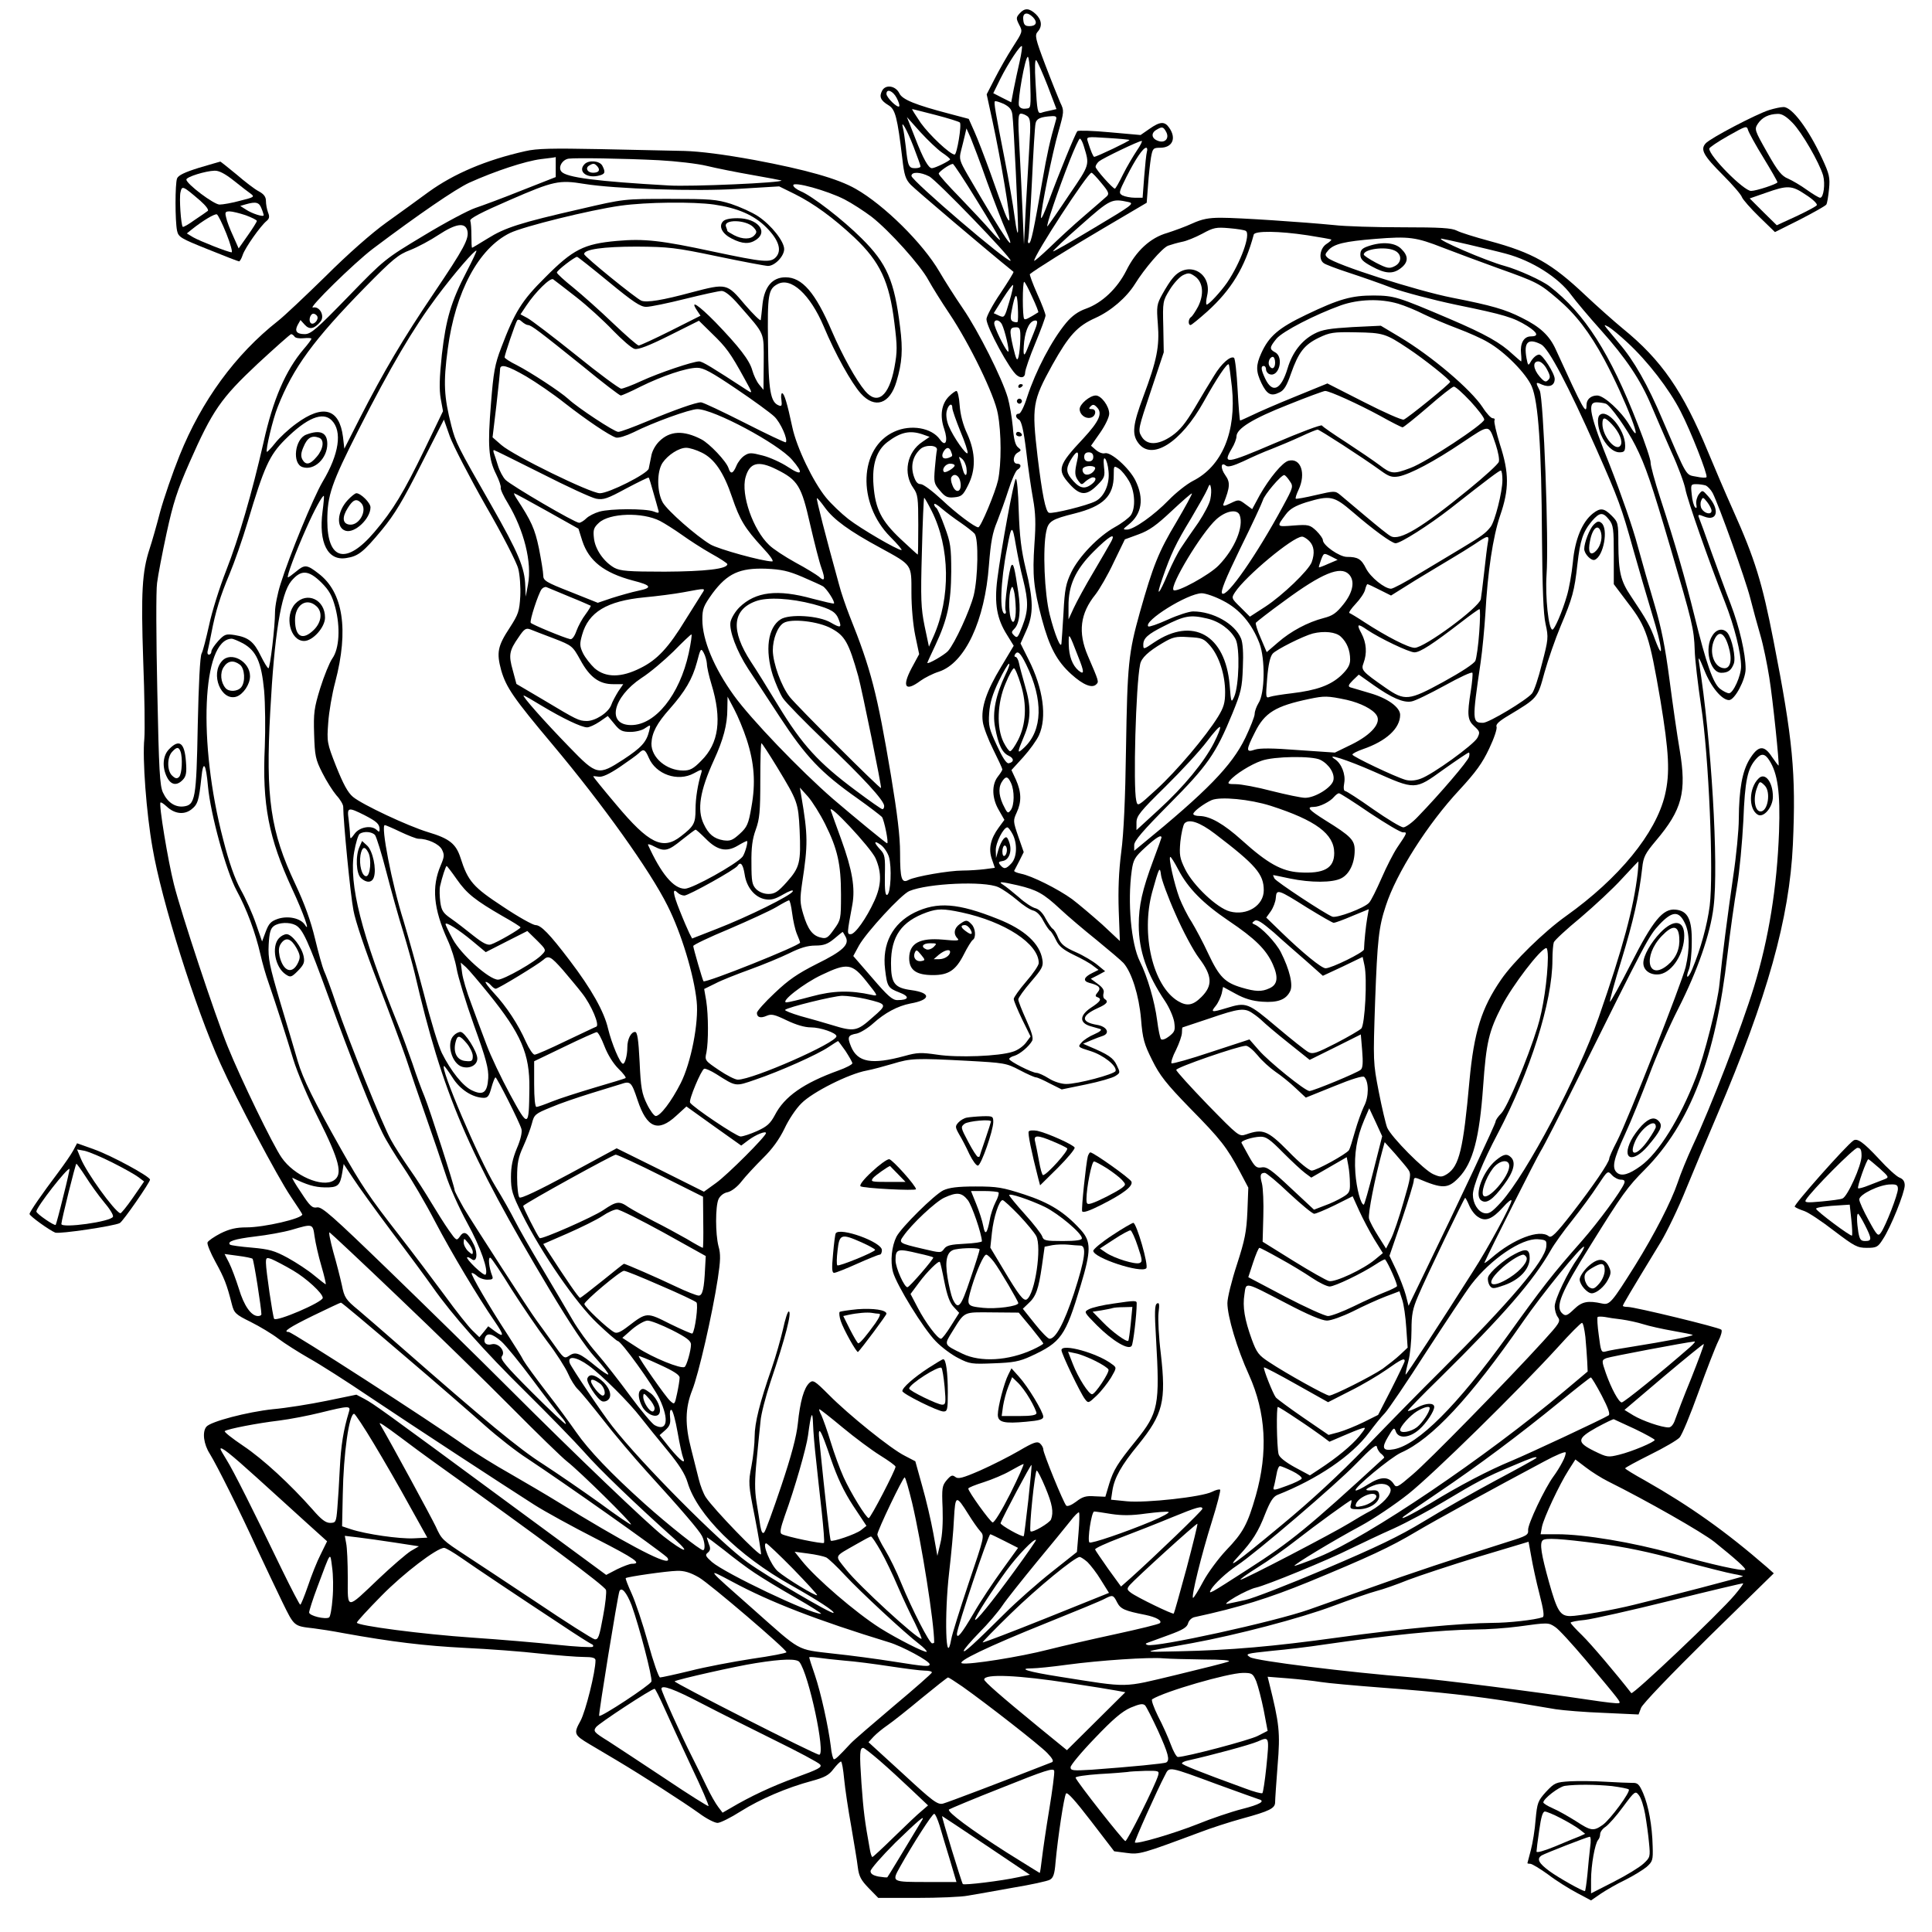 <?xml version="1.0" standalone="no"?>
<!DOCTYPE svg PUBLIC "-//W3C//DTD SVG 20010904//EN"
 "http://www.w3.org/TR/2001/REC-SVG-20010904/DTD/svg10.dtd">
<svg version="1.0" xmlns="http://www.w3.org/2000/svg"
 width="850pt" height="850pt" viewBox="0 0 850 850"
 preserveAspectRatio="xMidYMid meet">
<g transform="translate(0,850) scale(0.1,-0.1)"
fill="#000000" stroke="none">
<path d="M4486 8441 c-16 -18 -16 -22 -2 -50 16 -30 15 -31 -28 -98 -24 -37
-59 -99 -79 -138 l-36 -70 25 -115 c37 -170 82 -440 74 -440 -8 0 -18 26 -83
210 -25 69 -56 150 -70 181 l-25 56 -83 22 c-153 40 -209 63 -222 90 -16 34
-61 41 -76 12 -14 -26 -7 -43 28 -64 30 -18 39 -52 61 -236 8 -71 14 -90 37
-114 20 -21 333 -287 452 -383 2 -2 -24 -44 -58 -95 -34 -50 -61 -101 -61
-113 0 -35 104 -227 135 -248 19 -14 35 -8 35 12 0 12 20 70 45 130 25 60 45
115 45 122 0 7 -16 50 -37 96 -20 45 -34 84 -32 86 27 22 171 112 324 202
l190 112 6 79 c3 43 9 97 13 121 7 39 10 42 40 42 54 0 73 41 40 88 -20 29
-40 28 -87 -5 l-39 -27 -135 12 c-75 7 -139 9 -143 5 -9 -10 -83 -191 -126
-308 -18 -49 -33 -82 -34 -73 -1 34 50 286 76 376 26 92 26 95 9 130 -9 21
-39 95 -66 166 -44 116 -47 131 -34 146 22 24 18 53 -8 78 -29 27 -49 28 -71
3z m59 -17 c21 -22 14 -39 -16 -39 -19 0 -25 6 -27 28 -4 31 17 37 43 11z
m-59 -195 c-8 -35 -20 -90 -26 -121 l-11 -58 -40 20 -39 20 31 63 c35 70 89
151 95 144 2 -2 -2 -33 -10 -68z m46 -59 c4 -155 5 -145 -20 -148 -14 -2 -25
3 -29 13 -7 21 27 215 39 215 4 0 9 -36 10 -80z m77 -47 l39 -103 -26 -6 c-15
-3 -33 -7 -40 -10 -17 -5 -19 5 -26 131 -4 68 -3 105 3 100 6 -6 28 -56 50
-112z m-664 -54 c9 -17 14 -33 11 -37 -8 -8 -56 39 -56 55 0 25 29 13 45 -18z
m509 -73 c6 -42 26 -461 25 -511 -1 -23 -7 1 -15 60 -7 55 -27 168 -43 250
-42 214 -49 254 -44 259 3 3 20 -3 39 -11 25 -13 35 -24 38 -47z m-337 -2 c54
-14 102 -29 106 -33 9 -9 -13 -141 -23 -141 -20 0 -111 86 -149 139 -23 34
-40 61 -38 61 3 0 49 -12 104 -26z m404 -6 c13 -11 14 -31 8 -128 -4 -63 -11
-187 -16 -275 l-8 -160 -6 140 c-3 77 -10 206 -14 288 -7 125 -6 147 7 147 8
0 21 -6 29 -12z m125 -15 c-27 -93 -39 -148 -60 -268 -38 -220 -50 -275 -59
-275 -5 0 -6 8 -3 18 2 9 10 123 16 252 6 129 13 245 16 257 4 21 21 29 72 32
18 1 22 -3 18 -16z m-502 -144 c20 -13 36 -27 36 -30 0 -6 -66 -39 -80 -39
-15 0 -38 40 -75 136 l-35 89 59 -66 c33 -36 75 -76 95 -90z m-125 26 c17 -44
31 -83 31 -87 0 -5 -11 -8 -24 -8 -28 0 -32 9 -41 95 -4 33 -9 69 -12 80 -12
46 17 -5 46 -80z m1112 64 c15 -29 -7 -51 -38 -38 -27 10 -30 34 -5 48 25 15
30 14 43 -10z m-788 -220 c31 -85 68 -181 82 -212 54 -123 -1 -43 -168 244
-35 61 -38 70 -29 105 6 22 13 53 17 69 l7 30 18 -40 c9 -22 43 -110 73 -196z
m626 185 c4 -3 -144 -74 -155 -74 -4 0 -15 25 -28 67 -7 22 -6 22 86 16 51 -3
95 -7 97 -9z m-201 -26 c26 -85 28 -80 -64 -215 -47 -71 -90 -132 -95 -138
-12 -12 47 161 97 288 21 53 41 97 45 97 4 0 12 -15 17 -32z m234 -20 c-16
-24 -44 -71 -61 -105 -17 -35 -33 -63 -36 -63 -9 0 -85 85 -85 96 0 6 7 17 15
24 17 14 175 90 188 90 4 0 -5 -19 -21 -42z m44 -5 c-3 -10 -8 -60 -12 -110
l-7 -93 -34 0 c-19 0 -43 5 -54 10 -18 10 -17 14 17 82 40 79 73 128 87 128 4
0 6 -8 3 -17z m-747 -217 c56 -90 101 -167 101 -171 0 -4 -19 14 -42 41 -23
27 -84 92 -135 145 -51 52 -93 99 -93 105 0 8 46 41 62 43 3 1 52 -73 107
-163z m-211 108 c32 -16 367 -363 358 -371 -11 -11 -436 353 -436 373 0 19 39
18 78 -2z m758 -30 c32 -38 35 -47 23 -58 -8 -7 -52 -46 -99 -86 -47 -40 -115
-103 -152 -139 -38 -36 -68 -62 -68 -58 0 25 235 386 252 387 4 0 23 -20 44
-46z m119 -83 c27 -6 16 -14 -150 -113 -98 -59 -180 -106 -182 -104 -2 2 52
54 122 115 131 116 136 118 210 102z m-424 -417 c17 -36 29 -67 27 -68 -45
-28 -57 -34 -62 -29 -8 8 -8 163 0 163 3 0 19 -30 35 -66z m-101 -23 c-20 -68
-21 -70 -44 -60 l-24 11 40 64 c23 36 43 63 45 60 2 -2 -5 -36 -17 -75z m37
-87 c-2 -3 -11 -2 -19 1 -12 5 -14 15 -7 48 15 80 24 86 27 18 2 -35 1 -65 -1
-67z m-69 -11 c13 -26 34 -115 28 -120 -5 -5 -49 78 -60 115 -9 27 18 31 32 5z
m141 -35 c-12 -29 -25 -63 -30 -75 -15 -39 -19 -26 -13 35 7 57 26 92 50 92
11 0 9 -13 -7 -52z m-60 -30 c-1 -29 -4 -64 -8 -78 -6 -21 -10 -14 -24 44 -17
76 -16 86 14 86 16 0 19 -7 18 -52z"/>
<path d="M7784 8016 c-55 -17 -260 -124 -280 -147 -24 -27 -10 -53 76 -139 43
-43 81 -87 84 -98 4 -10 38 -49 76 -86 l69 -67 110 55 c60 31 112 60 116 66 4
6 9 37 12 69 5 50 1 66 -30 133 -60 130 -134 229 -171 227 -12 0 -39 -6 -62
-13z m103 -57 c41 -42 117 -174 134 -231 10 -37 2 -98 -13 -98 -6 0 -32 16
-59 35 -26 19 -64 41 -82 49 -28 11 -46 33 -92 115 -56 99 -57 102 -41 127 19
28 48 42 87 43 19 1 39 -12 66 -40z m-128 -154 c33 -54 61 -103 61 -107 0 -7
-93 -38 -116 -38 -32 0 -184 153 -184 186 0 5 37 30 83 56 80 45 82 46 88 25
4 -12 34 -67 68 -122z m186 -162 c30 -19 52 -40 48 -46 -3 -5 -44 -27 -91 -49
l-85 -39 -60 59 -59 59 69 24 c98 35 116 34 178 -8z"/>
<path d="M2311 7835 c-173 -39 -314 -99 -426 -180 -44 -32 -127 -93 -185 -134
-63 -45 -171 -140 -267 -236 -90 -88 -184 -177 -210 -197 -188 -148 -336 -351
-433 -592 -31 -77 -69 -188 -85 -246 -15 -58 -36 -132 -47 -165 -33 -101 -38
-192 -28 -490 6 -154 8 -309 5 -345 -9 -88 9 -328 36 -480 39 -231 188 -705
299 -950 70 -156 251 -498 309 -584 28 -41 51 -77 51 -79 0 -18 -167 -57 -246
-57 -45 0 -74 -7 -113 -26 -29 -15 -55 -33 -58 -40 -3 -7 13 -46 35 -86 39
-71 50 -99 72 -186 10 -39 16 -45 83 -78 40 -20 95 -53 122 -74 28 -21 88 -59
135 -86 47 -26 166 -102 265 -169 194 -130 587 -387 725 -475 47 -30 169 -97
273 -150 172 -88 203 -110 157 -110 -9 0 -38 -11 -65 -24 l-48 -25 -424 312
c-571 421 -597 439 -639 462 l-36 19 -131 -27 c-73 -15 -179 -32 -237 -37
-112 -12 -273 -54 -292 -77 -19 -23 -12 -77 15 -119 32 -52 130 -248 206 -414
35 -74 85 -181 113 -238 53 -108 50 -106 138 -116 25 -3 83 -12 130 -21 216
-39 359 -56 535 -65 105 -5 253 -16 330 -25 77 -8 164 -15 193 -15 39 0 52 -4
52 -15 0 -50 -43 -223 -66 -266 -31 -56 -29 -62 40 -103 19 -11 72 -43 118
-70 119 -71 293 -183 363 -233 32 -24 69 -43 82 -43 12 0 58 23 102 51 86 54
202 104 314 134 55 15 74 25 94 52 14 18 29 33 33 33 4 0 10 -35 14 -78 4 -42
18 -135 31 -207 12 -72 26 -152 29 -180 5 -40 14 -57 48 -92 l42 -43 170 0
c93 0 195 4 225 10 31 5 120 21 198 35 79 13 152 29 162 35 15 8 21 25 25 77
10 109 37 288 46 302 5 9 40 -30 110 -121 l102 -133 54 -7 c57 -8 69 -4 324
91 47 18 130 45 185 60 121 33 145 45 145 72 0 12 5 85 11 163 12 144 8 181
-38 365 l-6 24 89 -7 c49 -4 114 -11 144 -16 30 -5 152 -16 270 -25 255 -19
411 -37 580 -64 69 -12 152 -25 185 -31 33 -5 128 -13 212 -16 l152 -7 11 29
c6 17 130 146 297 311 l287 281 -29 26 c-183 159 -340 270 -537 382 -49 27
-88 51 -88 54 0 3 50 30 110 60 61 30 119 64 129 75 11 11 48 101 84 201 36
100 75 200 87 224 12 23 18 46 13 50 -10 10 -381 100 -411 100 -12 0 -22 2
-22 5 0 5 27 51 167 281 27 45 78 150 112 235 35 85 96 231 136 324 221 518
318 865 333 1190 14 313 0 461 -85 895 -50 257 -82 361 -178 575 -35 78 -84
193 -110 256 -111 269 -205 405 -376 544 -40 33 -114 99 -164 146 -148 140
-230 187 -423 239 -63 17 -127 37 -142 45 -23 12 -73 15 -240 15 -117 0 -253
4 -303 10 -134 13 -415 32 -496 32 -54 0 -83 -6 -125 -25 -30 -14 -80 -32
-111 -42 -74 -21 -137 -79 -180 -166 -40 -79 -107 -142 -177 -167 -34 -12 -61
-31 -87 -62 -64 -77 -134 -211 -172 -327 -13 -42 -29 -73 -36 -73 -17 0 -17
-17 1 -27 10 -6 20 -48 31 -138 8 -72 22 -166 30 -210 11 -61 13 -108 6 -200
-9 -137 -4 -189 33 -329 33 -123 66 -185 129 -242 53 -48 92 -63 110 -45 12
12 13 10 -37 126 -44 103 -34 186 34 270 17 22 54 85 80 141 l49 101 60 22
c47 17 79 40 146 103 47 44 87 79 89 77 2 -2 -29 -59 -69 -127 -78 -130 -102
-191 -160 -396 -50 -179 -55 -227 -61 -601 -3 -217 -10 -372 -21 -454 -11 -86
-14 -166 -11 -258 l5 -133 -78 73 c-44 39 -103 89 -132 111 -62 45 -178 103
-225 112 -18 4 -31 9 -30 13 2 3 12 23 23 44 l19 38 -24 69 c-23 67 -23 70 -7
105 22 47 21 90 -3 144 l-20 43 52 57 c28 31 59 74 69 96 36 79 19 206 -46
334 l-35 70 25 56 c33 73 32 134 -2 272 -20 84 -27 141 -31 256 -2 82 -8 145
-13 140 -9 -9 -64 -307 -81 -440 -14 -110 -2 -176 43 -247 l29 -47 -55 -92
c-65 -107 -90 -181 -81 -243 3 -23 24 -78 46 -122 22 -44 40 -83 40 -87 0 -4
-9 -18 -20 -32 -28 -36 -26 -96 5 -148 l24 -42 -25 -34 c-36 -49 -46 -94 -30
-139 l13 -38 -45 -6 c-25 -3 -68 -6 -96 -6 -62 0 -209 -26 -238 -41 -31 -17
-38 3 -38 119 0 72 -12 171 -40 340 -61 363 -88 468 -182 702 -16 41 -38 104
-47 140 -59 213 -100 374 -97 378 2 2 18 -17 36 -42 38 -52 106 -102 243 -176
142 -78 137 -71 137 -198 0 -62 7 -141 17 -189 l17 -81 -33 -61 c-44 -83 -28
-106 39 -56 18 13 55 32 81 40 115 38 202 224 220 469 8 102 16 144 36 191 13
33 36 96 50 140 14 44 32 84 39 88 19 11 18 27 -1 27 -21 0 -19 37 3 49 16 9
16 11 1 23 -12 9 -19 37 -23 90 -4 42 -14 100 -22 128 -25 86 -130 294 -197
392 -35 51 -82 125 -104 163 -73 125 -243 293 -368 364 -78 45 -221 85 -445
127 -137 25 -240 38 -310 40 -58 1 -224 5 -370 8 -211 4 -278 3 -329 -9z m134
-69 l0 -45 -150 -59 c-82 -33 -174 -67 -204 -77 -30 -10 -132 -64 -226 -121
-171 -103 -173 -104 -333 -269 -138 -142 -164 -165 -191 -165 -36 0 -46 13
-31 41 l12 21 19 -21 c21 -23 42 -18 69 14 20 24 -3 69 -33 62 -26 -7 182 197
264 259 202 152 363 262 423 290 113 51 246 95 316 104 36 4 65 8 65 9 0 0 0
-19 0 -43z m455 29 c74 -4 169 -15 210 -25 41 -10 131 -28 200 -40 69 -12 126
-23 128 -24 9 -10 -400 -28 -496 -22 -316 18 -450 35 -472 61 -16 19 4 53 32
57 32 4 239 1 398 -7z m-330 -104 c134 -22 493 -34 677 -22 l181 11 69 -34
c84 -42 169 -104 262 -191 113 -107 154 -194 176 -376 13 -103 13 -126 0 -196
-24 -127 -75 -167 -129 -103 -40 48 -99 154 -147 265 -72 168 -130 235 -203
235 -57 0 -92 -40 -101 -116 -3 -32 -7 -65 -8 -72 -1 -6 -32 24 -70 68 -79 94
-80 94 -233 54 -129 -35 -198 -46 -222 -37 -23 9 -251 194 -252 205 -1 21 85
33 230 33 142 -1 171 -4 357 -43 110 -23 211 -42 222 -42 30 0 71 43 71 74 0
34 -56 105 -114 144 -27 18 -81 42 -120 55 -64 20 -91 22 -271 22 -200 0 -200
0 -389 -44 -268 -61 -335 -83 -410 -130 -36 -22 -67 -41 -69 -41 -2 0 -3 24
-3 53 0 28 -2 58 -5 66 -3 10 49 37 176 92 191 83 215 88 325 70z m1145 -68
c33 -17 87 -52 120 -77 78 -61 215 -213 250 -279 16 -29 57 -95 92 -147 89
-133 199 -359 213 -440 16 -85 16 -221 1 -293 -12 -53 -76 -207 -87 -207 -15
0 -98 62 -160 121 -41 38 -82 69 -93 69 -15 0 -23 11 -32 39 -13 45 -2 86 31
116 23 20 77 17 72 -5 -2 -8 -6 -44 -9 -80 -5 -61 -4 -68 22 -98 23 -28 33
-33 63 -30 32 3 39 9 60 51 36 69 35 144 -2 227 -20 42 -31 87 -34 128 -2 34
-9 62 -14 62 -5 0 -20 -11 -33 -24 -33 -33 -41 -85 -21 -143 18 -53 7 -83 -19
-46 -36 51 -128 67 -200 34 -156 -70 -165 -315 -18 -463 32 -32 54 -58 49 -58
-18 0 -179 94 -233 136 -32 25 -76 67 -99 95 -57 70 -129 220 -148 309 -23
108 -36 150 -45 150 -4 0 -6 -14 -3 -30 3 -24 1 -29 -11 -24 -37 14 -46 63
-48 274 -3 215 1 238 42 260 59 32 143 -45 203 -186 51 -122 122 -249 163
-295 62 -69 128 -47 157 52 25 83 29 140 16 240 -25 204 -58 280 -169 390 -82
82 -218 187 -269 208 -18 8 -32 19 -32 26 0 18 148 -23 225 -62z m-573 -23
c103 -15 175 -46 229 -100 55 -55 70 -101 43 -131 -24 -26 -54 -23 -276 24
-228 49 -303 58 -425 47 -144 -13 -192 -37 -314 -160 -104 -103 -134 -152
-194 -310 -28 -73 -34 -107 -45 -246 -15 -186 -11 -243 23 -311 13 -26 22 -53
20 -59 -2 -6 12 -37 32 -69 71 -119 106 -260 88 -356 l-10 -54 -2 46 c-2 80
-29 145 -150 357 -149 260 -156 275 -175 348 -33 129 -36 190 -16 339 33 251
136 443 274 510 60 29 351 101 486 120 114 16 320 18 412 5z m-1086 -114 c9
-36 -14 -78 -148 -277 -135 -200 -219 -342 -325 -549 l-68 -134 -6 52 c-16
125 -88 145 -206 58 -33 -24 -74 -62 -92 -85 -18 -23 -35 -40 -37 -39 -6 7 26
144 48 198 68 173 158 295 384 526 122 124 146 144 199 164 33 13 89 43 125
67 75 49 116 56 126 19z m3425 -2 c23 -14 -23 -140 -82 -227 -27 -39 -80 -97
-90 -97 -4 0 -3 18 2 40 23 101 -86 157 -151 77 -11 -12 -31 -44 -46 -71 -25
-45 -26 -54 -20 -131 8 -99 -4 -160 -64 -320 -46 -123 -51 -165 -22 -204 59
-80 188 2 288 182 58 104 103 171 110 164 2 -2 8 -47 14 -101 20 -195 -43
-347 -172 -412 -27 -14 -75 -52 -106 -84 -65 -67 -154 -130 -184 -130 -19 0
-18 2 6 21 60 47 71 115 31 196 -28 55 -108 126 -134 119 -9 -3 -26 3 -39 14
l-22 19 40 57 c23 33 40 69 40 84 0 33 -35 80 -59 80 -26 0 -71 -38 -71 -60 0
-23 24 -43 47 -38 24 4 30 38 7 38 -14 0 -15 3 -6 12 10 10 16 9 28 -4 26 -26
10 -61 -59 -136 -112 -119 -118 -139 -61 -202 46 -51 74 -52 121 -5 33 33 35
39 30 81 -3 31 -1 42 5 36 6 -6 13 -30 15 -55 6 -55 -18 -112 -57 -132 -36
-19 -190 -57 -205 -51 -15 5 -30 82 -50 246 -26 224 -23 245 65 405 73 130
109 170 189 206 69 31 137 90 174 149 42 68 120 159 146 169 14 5 42 13 61 17
19 3 60 20 90 36 49 27 61 29 118 24 35 -3 68 -8 73 -12z m271 -19 c56 -9 103
-17 105 -19 2 -2 -8 -11 -22 -20 -27 -18 -35 -66 -12 -83 6 -6 57 -25 112 -43
55 -18 141 -48 190 -67 50 -18 177 -52 282 -74 215 -44 252 -56 312 -93 47
-30 52 -46 16 -46 -31 0 -48 -31 -43 -76 2 -19 2 -34 0 -34 -1 0 -17 14 -35
30 -55 52 -120 89 -279 157 -230 98 -243 102 -334 103 -98 0 -152 -15 -298
-85 -121 -58 -163 -94 -197 -169 -24 -53 -24 -80 1 -132 24 -49 42 -59 78 -41
21 9 33 29 52 84 33 93 58 126 122 157 48 23 63 26 163 24 120 -2 131 -5 230
-71 71 -47 185 -138 185 -147 0 -8 -186 -159 -204 -166 -8 -3 -87 32 -175 77
l-161 82 -142 -58 c-79 -32 -164 -69 -190 -82 -26 -12 -49 -23 -52 -23 -2 0
-7 61 -11 135 -4 74 -11 138 -16 141 -16 9 -55 -25 -87 -78 -18 -29 -57 -93
-86 -143 -40 -67 -65 -98 -101 -123 -61 -42 -111 -42 -134 0 -15 25 -12 36 42
197 l57 171 -2 112 c-3 111 -2 114 28 163 17 28 43 56 58 64 25 12 31 11 55
-6 34 -26 39 -78 12 -132 -12 -22 -25 -42 -31 -46 -12 -7 -14 -35 -2 -35 4 0
37 27 74 60 105 95 165 193 204 338 5 17 110 16 236 -3z m597 -55 c55 -21 164
-62 242 -90 174 -62 182 -67 262 -135 79 -67 140 -146 206 -268 92 -172 186
-417 109 -286 -35 59 -111 129 -141 129 -28 0 -47 -17 -47 -42 0 -47 -15 -19
-135 244 -28 62 -69 100 -150 140 -73 37 -132 54 -305 88 -154 30 -517 146
-549 176 -13 12 -12 16 4 34 25 27 70 38 206 49 148 12 178 8 298 -39z m108
15 c59 -14 135 -32 168 -41 116 -31 232 -105 288 -182 19 -26 77 -95 129 -153
112 -125 176 -221 223 -333 19 -44 58 -136 88 -203 31 -67 58 -142 62 -165 8
-45 103 -317 174 -497 42 -107 71 -224 71 -283 0 -42 -35 -118 -53 -118 -8 0
-26 9 -40 20 -30 24 -60 109 -112 320 -40 162 -85 318 -151 520 -24 74 -43
144 -42 155 1 11 -24 86 -56 167 -122 314 -234 489 -388 608 -35 27 -140 74
-198 90 -79 21 -309 120 -278 120 3 0 55 -11 115 -25z m-4403 -118 c-70 -134
-92 -211 -110 -367 -11 -104 -12 -154 -5 -194 l10 -55 -81 -168 c-91 -188
-139 -268 -221 -364 -123 -145 -207 -125 -207 50 0 112 18 164 138 401 140
276 241 447 342 582 79 106 170 211 176 205 2 -1 -17 -42 -42 -90z m624 -47
c108 -89 140 -110 165 -110 18 0 95 16 171 35 77 19 149 35 161 35 14 0 41
-21 76 -62 117 -134 109 -115 109 -252 l-1 -121 -19 23 c-11 13 -24 41 -30 62
-12 45 -58 104 -163 213 -75 76 -113 101 -81 52 l16 -24 -131 -66 c-72 -36
-135 -65 -141 -65 -6 0 -56 44 -113 98 -56 54 -135 124 -174 156 -40 32 -73
62 -73 67 0 9 78 69 89 69 3 0 66 -50 139 -110z m-143 -67 c50 -39 122 -105
162 -147 40 -41 82 -78 95 -81 16 -4 63 14 153 59 l130 65 58 -57 c62 -60 80
-84 142 -197 36 -65 37 -68 14 -53 -158 103 -199 128 -213 128 -27 0 -176 -50
-254 -86 -41 -19 -81 -34 -89 -34 -8 0 -98 66 -199 148 -101 81 -197 154 -214
163 l-30 16 26 39 c40 60 106 125 118 115 6 -4 52 -40 101 -78z m3616 -29 c30
-9 81 -30 114 -47 33 -16 99 -44 147 -62 48 -18 109 -45 135 -61 74 -42 168
-138 192 -194 29 -68 43 -268 45 -665 2 -225 6 -338 16 -381 13 -58 12 -67
-16 -174 -15 -62 -35 -121 -44 -131 -25 -30 -190 -129 -215 -129 -48 0 -49 7
-11 265 8 55 17 152 21 215 10 183 33 338 65 432 40 116 40 187 -1 313 -16 52
-27 100 -24 105 3 6 0 10 -8 10 -7 0 -27 21 -44 48 -52 79 -225 226 -366 310
l-82 49 -125 -6 c-100 -6 -133 -11 -167 -29 -56 -29 -97 -82 -118 -152 -29
-96 -67 -113 -99 -45 -18 38 -20 55 -6 55 6 0 10 -7 10 -15 0 -9 7 -18 15 -21
42 -16 65 75 25 96 -26 14 -25 22 6 60 28 33 170 106 284 147 78 27 173 30
251 7z m-4756 -54 c10 -16 -16 -43 -28 -31 -11 11 -2 41 12 41 5 0 13 -5 16
-10z m928 -40 c15 -1 48 -26 242 -182 86 -71 161 -128 166 -128 5 0 44 17 87
39 95 47 202 83 249 83 28 0 63 -19 171 -92 76 -51 151 -106 168 -122 28 -26
62 -103 51 -114 -2 -2 -83 36 -181 86 -97 49 -183 90 -192 90 -22 0 -116 -33
-238 -84 -60 -25 -116 -46 -126 -46 -17 0 -177 105 -220 145 -35 32 -165 117
-227 149 -29 14 -53 30 -53 34 0 11 47 149 55 162 4 6 12 4 21 -5 9 -8 21 -15
27 -15z m4837 -77 c89 -82 184 -205 234 -303 45 -87 119 -276 114 -289 -2 -4
-22 -3 -45 2 -48 9 -38 -7 -148 249 -65 154 -127 263 -192 338 -21 25 -45 54
-53 64 -14 18 -14 19 7 8 12 -7 50 -38 83 -69z m-5864 26 c3 -6 22 -9 40 -7
19 2 34 1 34 -2 0 -4 -15 -24 -34 -46 -79 -93 -135 -221 -177 -412 -51 -223
-108 -419 -164 -562 -29 -74 -63 -182 -75 -240 -13 -58 -27 -114 -33 -125 -7
-12 -13 -133 -17 -315 -6 -326 -11 -352 -63 -358 -37 -4 -70 18 -90 61 -14 29
-18 98 -25 448 -5 228 -6 441 -1 474 4 33 23 132 42 220 29 133 46 186 101
311 101 229 138 282 300 434 77 71 143 130 147 130 4 0 11 -5 15 -11z m5484
-34 c33 -17 119 -180 244 -462 97 -219 110 -255 161 -438 23 -82 61 -212 84
-288 44 -142 53 -218 13 -112 -22 61 -37 88 -106 191 -46 68 -55 106 -56 232
0 90 -1 95 -29 123 -34 34 -50 36 -83 10 -47 -37 -79 -114 -88 -214 -5 -51
-17 -117 -26 -147 -21 -73 -55 -150 -64 -150 -17 0 -32 144 -26 239 11 149
-13 779 -30 813 -19 37 -18 39 10 26 33 -14 56 -4 56 25 0 24 -53 107 -68 107
-12 0 -28 -14 -39 -34 -9 -16 -11 -14 -17 18 -13 71 7 90 64 61z m-1170 -80
c0 -26 -14 -33 -25 -15 -9 14 1 40 15 40 5 0 10 -11 10 -25z m1196 -30 c15
-28 16 -37 5 -47 -10 -11 -17 -8 -37 15 -29 34 -32 67 -6 67 11 0 27 -14 38
-35z m-4491 -31 c44 -26 120 -78 169 -117 96 -75 197 -143 226 -152 11 -3 44
7 77 23 85 43 248 102 281 102 72 0 356 -152 417 -223 52 -60 44 -73 -19 -31
-29 19 -79 42 -111 50 -50 13 -59 13 -79 0 -13 -8 -29 -28 -36 -45 -15 -36
-26 -39 -35 -10 -10 30 -83 107 -119 126 -79 41 -139 38 -186 -9 -17 -17 -32
-44 -35 -66 -4 -20 -9 -45 -11 -54 -7 -23 -175 -108 -215 -108 -41 0 -379 165
-433 212 l-39 34 17 142 c9 78 16 149 16 157 0 26 32 17 115 -31z m4154 -109
c33 -36 61 -72 61 -81 0 -19 -254 -187 -325 -213 -74 -28 -84 -27 -136 13 -24
18 -90 63 -145 99 -56 36 -104 69 -108 75 -3 5 -96 -30 -208 -78 -215 -92
-230 -94 -189 -24 12 19 21 44 21 54 0 34 71 78 226 139 84 34 158 61 164 61
20 0 147 -58 241 -109 50 -28 95 -51 100 -51 4 0 54 40 111 89 57 50 108 90
114 90 7 1 39 -28 73 -64z m596 -11 c20 -8 94 -112 130 -184 44 -87 71 -166
154 -449 96 -327 104 -357 107 -451 1 -41 14 -151 28 -245 34 -218 56 -736 38
-880 -11 -85 -40 -191 -77 -279 -18 -44 -32 -44 -14 0 6 16 12 68 12 116 2
102 -17 141 -71 146 -56 6 -100 -48 -197 -239 -48 -94 -89 -168 -92 -166 -2 3
20 85 51 184 52 170 77 281 91 404 5 49 13 64 60 120 116 137 136 214 105 399
-11 63 -31 203 -45 310 -19 145 -36 229 -65 327 -22 73 -56 192 -76 265 -19
73 -73 228 -119 345 -92 229 -103 283 -61 283 13 0 32 -3 41 -6z m-2875 -20
c0 -8 16 -54 35 -101 20 -47 34 -90 32 -96 -4 -13 -63 70 -83 119 -9 21 -13
48 -9 65 7 30 25 40 25 13z m-2731 -53 c48 -48 33 -149 -40 -271 -40 -68 -145
-322 -185 -450 -13 -41 -24 -96 -24 -122 0 -67 -22 -248 -29 -248 -4 0 -19 25
-34 55 -30 62 -54 81 -114 91 -39 6 -45 4 -73 -26 -16 -18 -30 -38 -30 -46 0
-8 -5 -14 -11 -14 -6 0 -8 8 -5 18 2 9 10 44 16 77 18 94 39 163 80 260 21 50
57 153 80 230 72 241 95 292 164 361 96 96 166 124 205 85z m678 -376 c73
-126 137 -251 143 -277 7 -26 11 -80 9 -121 -4 -66 -8 -79 -46 -138 -54 -82
-59 -110 -38 -188 22 -75 53 -121 227 -328 219 -261 428 -553 505 -708 60
-119 116 -303 128 -420 10 -94 -25 -271 -70 -360 -41 -81 -90 -145 -110 -145
-7 0 -25 24 -39 53 -22 45 -27 71 -32 185 -5 99 -10 132 -20 132 -18 0 -34
-32 -34 -67 0 -35 -10 -73 -19 -73 -13 0 -50 89 -66 155 -17 74 -73 174 -169
300 -88 116 -126 155 -150 155 -11 0 -76 36 -143 81 -131 86 -154 111 -187
215 -20 62 -49 85 -143 113 -89 27 -289 121 -330 155 -23 19 -43 57 -74 134
-41 104 -41 109 -35 192 3 47 17 128 31 180 60 229 35 395 -74 477 -51 40 -61
40 -99 8 -17 -14 -32 -25 -35 -25 -8 0 34 112 80 215 35 80 73 149 78 143 1
-2 -1 -32 -6 -68 -18 -138 23 -219 105 -205 52 8 74 25 157 125 55 67 92 128
171 285 l101 199 26 -74 c15 -41 86 -178 158 -305z m4444 268 c10 -31 17 -65
13 -75 -3 -10 -62 -64 -132 -121 -208 -170 -304 -227 -343 -206 -11 5 -60 45
-110 87 -50 42 -101 85 -113 95 -22 18 -25 18 -107 -1 -46 -11 -86 -18 -88
-16 -3 2 3 20 12 39 34 72 10 142 -44 128 -27 -7 -83 -75 -126 -150 l-34 -63
-30 22 c-28 21 -30 21 -65 4 -29 -14 -35 -14 -31 -2 29 74 30 94 8 125 -23 32
-20 61 3 42 9 -7 31 -1 77 20 35 17 91 42 124 54 33 13 90 37 127 54 36 17 70
31 75 31 8 0 194 -120 277 -180 37 -27 50 -31 80 -26 50 10 155 65 281 150
122 81 114 82 146 -11z m-2522 46 l31 -11 -32 -22 c-68 -45 -86 -139 -39 -204
19 -27 21 -43 21 -161 0 -72 -1 -131 -2 -131 -2 0 -35 31 -75 68 -86 81 -112
133 -120 238 -7 90 13 152 61 189 58 44 99 53 155 34z m-972 -80 c56 -27 97
-87 134 -197 34 -100 56 -136 134 -221 34 -36 51 -61 42 -61 -41 0 -237 54
-272 75 -63 38 -187 147 -209 184 -26 46 -27 136 -1 175 24 35 72 66 104 66
14 0 44 -9 68 -21z m1097 5 c8 -21 8 -21 -10 -28 -24 -9 -35 3 -24 25 13 23
26 24 34 3z m-1802 -97 c112 -57 220 -107 241 -111 32 -6 49 0 132 45 53 28
98 50 99 48 2 -2 11 -31 20 -64 10 -33 19 -68 22 -78 5 -15 2 -16 -21 -7 -35
13 -190 13 -238 -1 -21 -6 -47 -19 -58 -30 -10 -10 -25 -19 -31 -19 -19 0
-299 164 -324 189 -11 11 -26 39 -33 62 -7 23 -15 47 -18 55 -3 8 -3 14 0 14
3 0 97 -47 209 -103z m2357 56 c-12 -52 -11 -66 5 -88 14 -19 15 -19 33 -2 11
9 25 17 31 17 20 0 13 -19 -12 -35 -29 -19 -52 -10 -85 32 -22 28 -21 49 7 91
22 33 31 27 21 -15z m71 17 c0 -13 -7 -20 -20 -20 -13 0 -20 7 -20 20 0 13 7
20 20 20 13 0 20 -7 20 -20z m-558 -50 c5 -36 -7 -40 -16 -6 -3 13 -9 32 -13
43 -6 15 -4 16 9 5 9 -7 18 -26 20 -42z m-836 -5 c95 -47 110 -73 148 -241 19
-82 41 -169 50 -193 18 -50 14 -62 -11 -38 -10 8 -56 37 -103 62 -47 26 -99
60 -116 77 -71 67 -125 222 -104 298 18 65 56 75 136 35z m784 17 c0 -10 -41
-35 -47 -28 -11 11 7 36 27 36 11 0 20 -3 20 -8z m618 -14 c-7 -21 -36 -34
-49 -21 -6 6 -8 16 -5 22 10 15 59 14 54 -1z m149 -54 c27 -46 30 -119 8 -151
-8 -11 -39 -35 -70 -52 -73 -41 -158 -129 -192 -199 -23 -48 -29 -74 -34 -177
-4 -66 -8 -127 -9 -135 -2 -29 -30 39 -52 127 -23 93 -31 289 -15 365 9 45 25
54 125 79 127 32 172 77 172 169 0 42 0 42 23 28 12 -8 32 -33 44 -54z m1643
4 c0 -52 -33 -182 -52 -206 -21 -27 -38 -40 -123 -91 -44 -26 -129 -78 -190
-114 -60 -37 -116 -67 -125 -67 -28 0 -90 50 -110 89 -21 42 -36 51 -84 51
-33 0 -106 51 -106 74 0 7 -13 25 -29 41 -28 26 -34 28 -100 23 -76 -6 -76 -7
-34 49 18 24 40 37 89 53 107 32 122 29 206 -43 88 -76 171 -137 188 -137 22
0 146 79 240 152 173 136 215 167 223 168 4 0 7 -19 7 -42z m-2386 -3 c12 -47
-18 -63 -34 -19 -6 14 -8 30 -4 35 11 18 32 9 38 -16z m1450 -1 c17 -24 16
-27 -30 -112 -115 -213 -247 -403 -267 -383 -8 8 13 61 80 199 51 103 95 198
99 211 6 24 80 111 94 111 4 0 15 -12 24 -26z m-349 -80 c-3 -19 -27 -64 -52
-102 -26 -37 -60 -86 -75 -109 -16 -23 -42 -75 -59 -115 -40 -96 -56 -111 -25
-23 37 107 59 154 126 264 33 56 66 114 72 129 9 23 12 24 15 9 3 -11 2 -34
-2 -53z m2180 60 c8 -4 22 -18 30 -33 28 -55 144 -379 165 -461 12 -47 32
-121 45 -165 13 -44 30 -128 39 -185 16 -99 45 -382 41 -388 -1 -1 -14 16 -29
38 -35 54 -61 51 -99 -11 -32 -53 -46 -131 -47 -262 0 -48 -11 -163 -25 -255
-24 -167 -48 -350 -60 -471 -8 -84 -67 -316 -104 -412 -70 -181 -164 -332
-243 -389 -51 -37 -83 -46 -103 -30 -25 21 -17 58 34 169 27 58 74 175 106
259 31 84 89 217 129 295 85 168 141 329 155 447 23 184 -10 739 -64 1076 -5
30 1 21 24 -36 29 -73 77 -130 108 -130 25 0 73 90 73 137 0 67 -27 184 -66
286 -20 51 -57 153 -84 227 -26 74 -51 143 -55 152 -6 15 -3 16 24 5 58 -22
68 32 16 90 -25 28 -25 28 -41 8 -8 -11 -13 -30 -11 -43 3 -16 1 -20 -5 -14
-6 6 -13 31 -15 56 -5 44 -4 46 20 46 14 0 33 -3 42 -6z m-5099 -112 l139 -78
17 -54 c29 -88 95 -140 222 -174 83 -21 88 -32 24 -45 -29 -6 -81 -21 -116
-32 l-62 -21 -120 48 c-110 43 -120 50 -120 73 0 14 -9 68 -19 119 -18 86 -33
119 -99 220 -8 12 -12 22 -10 22 3 0 67 -35 144 -78z m1693 0 c81 -161 84
-381 8 -552 l-20 -45 -19 90 c-16 79 -18 119 -12 328 3 130 8 237 10 237 2 0
17 -26 33 -58z m3431 1 c0 -19 -30 -13 -43 8 -6 9 -7 25 -3 35 7 18 9 18 27
-5 10 -13 19 -30 19 -38z m-3303 -53 c26 -18 54 -40 61 -48 18 -23 15 -192 -4
-271 -17 -67 -83 -211 -113 -245 -15 -17 -91 -61 -91 -52 0 2 16 37 35 77 54
115 69 187 70 324 0 108 -3 128 -29 198 -15 42 -32 80 -37 83 -5 3 -9 10 -9
16 0 5 15 -3 34 -20 19 -16 56 -44 83 -62z m1227 34 c19 -50 -21 -148 -92
-221 -40 -42 -186 -122 -199 -109 -18 18 123 252 188 311 42 38 92 47 103 19z
m-2550 -26 c21 -11 65 -39 96 -61 32 -23 89 -60 128 -82 40 -22 72 -43 72 -47
0 -21 -97 -32 -275 -33 -162 0 -195 3 -222 17 -46 26 -85 81 -90 131 -4 36 -1
46 22 67 46 43 191 48 269 8z m4175 6 c19 -24 21 -40 21 -155 l0 -129 64 -85
c80 -104 93 -145 141 -425 38 -230 43 -321 20 -418 -40 -168 -202 -366 -435
-532 -98 -70 -232 -201 -286 -280 -86 -125 -119 -230 -139 -445 -27 -301 -45
-375 -98 -410 -23 -14 -29 -15 -61 -1 -40 17 -185 163 -203 205 -6 15 -23 86
-37 158 -25 129 -25 132 -16 399 10 270 16 326 47 419 46 143 184 360 324 510
72 78 101 118 131 182 21 44 36 88 32 96 -4 10 12 25 51 48 131 79 129 76 160
190 16 57 48 149 71 204 52 123 61 155 74 273 12 105 24 142 64 190 34 39 48
40 75 6z m-2609 -116 c7 -40 20 -106 31 -147 24 -96 24 -136 -3 -206 -19 -50
-23 -54 -36 -41 -13 13 -13 16 1 30 23 23 29 83 17 161 -16 106 -21 128 -30
118 -10 -12 -33 -180 -26 -198 3 -8 2 -15 -3 -15 -24 0 -20 138 10 290 19 103
23 104 39 8z m419 20 c-7 -13 -41 -72 -77 -133 -36 -60 -75 -132 -88 -160
l-23 -50 0 57 c-1 92 30 161 110 241 69 69 100 87 78 45z m871 2 c22 -22 25
-54 11 -93 -14 -37 -129 -147 -204 -196 l-68 -44 -41 41 c-41 40 -41 41 -24
67 46 70 253 243 294 244 6 1 21 -8 32 -19z m786 -7 c-3 -16 -10 -73 -16 -128
-6 -55 -13 -109 -15 -121 -8 -37 -248 -214 -291 -214 -27 0 -123 49 -223 114
-30 20 -59 37 -64 39 -5 1 8 20 27 40 20 21 39 49 42 63 3 13 8 24 10 24 3 0
27 -11 54 -25 l50 -25 107 67 c60 36 132 80 161 97 29 17 74 45 100 62 59 40
65 41 58 7z m-701 -93 c-22 -10 -41 -17 -42 -16 -2 1 3 16 9 33 12 31 12 31
42 16 l31 -16 -40 -17z m-2315 -58 c41 -18 82 -36 90 -41 16 -9 55 -69 49 -76
-2 -2 -44 8 -94 21 -155 43 -251 31 -322 -38 -18 -18 -35 -46 -39 -64 -7 -38
27 -129 78 -207 19 -28 81 -123 138 -210 116 -177 181 -246 343 -360 52 -37
100 -74 107 -81 10 -13 31 -116 23 -116 -5 0 -148 118 -238 195 -145 126 -361
351 -436 455 -88 122 -139 245 -139 334 0 48 5 60 45 116 65 87 119 112 235
108 69 -3 99 -10 160 -36z m2404 12 c28 -28 20 -78 -23 -132 -32 -40 -48 -51
-87 -61 -70 -18 -145 -58 -201 -107 l-50 -43 -26 61 c-15 33 -24 64 -22 68 3
4 60 49 128 98 163 120 244 153 281 116z m-4520 -37 c34 -34 47 -57 61 -109
23 -87 18 -182 -13 -225 -12 -17 -36 -76 -53 -130 -27 -88 -30 -109 -27 -203
3 -95 6 -111 36 -170 18 -36 46 -80 62 -99 17 -18 30 -41 30 -50 0 -62 32
-391 45 -456 8 -46 53 -179 106 -315 50 -129 106 -280 125 -335 18 -55 57
-170 87 -255 30 -85 69 -200 87 -255 17 -55 61 -152 96 -216 58 -105 95 -211
80 -227 -4 -3 -24 12 -46 33 -22 21 -38 41 -35 43 2 3 11 -1 19 -7 23 -19 30
22 11 63 -26 53 -43 64 -61 37 -15 -21 -16 -21 -49 26 -19 27 -53 81 -77 121
-24 40 -67 108 -97 150 -29 42 -66 99 -81 127 -36 64 -184 431 -240 595 -23
69 -48 136 -55 150 -6 14 -24 77 -39 140 -19 79 -46 154 -87 241 -109 231
-131 380 -110 759 18 337 47 518 92 573 43 52 76 50 133 -6z m1091 -62 c50
-20 92 -39 94 -40 1 -2 -9 -19 -23 -38 -14 -18 -32 -51 -40 -73 -8 -23 -19
-38 -27 -36 -28 6 -170 65 -174 72 -6 9 34 130 48 148 6 7 15 11 21 9 6 -3 52
-21 101 -42z m1964 -52 c1 -54 -12 -79 -23 -40 -8 30 -8 101 1 124 6 16 8 15
14 -7 4 -14 7 -48 8 -77z m-1381 65 c-8 -13 -40 -64 -71 -113 -76 -125 -126
-178 -199 -214 -85 -43 -153 -43 -202 -1 -18 17 -41 46 -51 66 -15 31 -15 42
-4 81 28 100 109 149 274 165 55 5 132 15 170 22 103 19 100 20 83 -6z m2293
-31 c73 -37 127 -101 160 -187 26 -69 24 -221 -4 -263 -9 -15 -17 -36 -17 -48
0 -11 -19 -59 -41 -105 -60 -124 -170 -236 -460 -473 l-29 -24 0 25 c0 19 38
63 153 179 169 170 206 222 279 400 38 93 43 114 46 202 3 63 0 109 -8 128
-27 65 -123 119 -211 119 -17 0 -67 -16 -111 -36 -44 -20 -82 -33 -86 -30 -23
23 172 145 235 146 17 0 60 -15 94 -33z m-1803 -15 c80 -22 100 -34 113 -70
13 -34 7 -36 -36 -11 -52 31 -183 39 -221 14 -56 -36 -69 -135 -34 -246 12
-35 31 -80 44 -100 13 -20 97 -105 185 -190 170 -162 261 -261 261 -285 0 -8
-3 -14 -8 -14 -4 0 -57 37 -117 82 -164 122 -235 200 -340 372 -49 81 -104
169 -121 194 -90 138 -83 229 21 267 51 19 154 13 253 -13z m2930 -124 c-4
-57 -12 -113 -17 -125 -6 -13 -61 -49 -141 -93 -152 -83 -169 -85 -254 -26
-103 72 -109 78 -97 109 16 43 13 88 -9 130 -23 42 -18 46 25 16 55 -37 184
-99 208 -99 25 0 80 36 206 133 40 31 76 57 80 57 4 0 3 -46 -1 -102z m-1198
61 c54 -12 104 -49 126 -91 20 -38 15 -205 -6 -253 -13 -29 -14 -27 -20 51
-19 221 -162 302 -332 188 -47 -32 -48 -32 -48 -10 0 28 20 46 90 81 92 47
117 51 190 34z m-1652 -44 c59 -32 76 -61 118 -210 17 -63 104 -488 100 -492
-4 -5 -370 361 -401 400 -38 48 -74 149 -75 205 0 51 21 105 47 121 33 21 153
8 211 -24z m-1221 -44 c80 -31 82 -33 116 -94 41 -76 83 -107 144 -107 l45 0
-22 -32 c-11 -18 -26 -45 -31 -60 -13 -34 -71 -71 -109 -70 -34 1 -41 4 -191
94 l-117 69 -16 60 c-19 67 -16 86 26 146 24 36 32 41 51 34 12 -5 59 -23 104
-40z m3462 8 c27 -25 41 -60 41 -101 0 -23 -10 -41 -39 -69 -47 -44 -108 -66
-217 -79 -43 -5 -87 -12 -98 -16 -17 -7 -18 -2 -11 82 5 60 13 95 24 108 15
18 135 78 177 89 49 12 101 7 123 -14z m-2869 -73 c-40 -183 -147 -316 -253
-316 -109 0 -82 122 45 207 38 24 101 78 141 117 39 40 75 74 79 75 3 0 -2
-37 -12 -83z m1714 -16 c27 -67 27 -81 1 -60 -27 23 -42 63 -43 115 -1 55 0
54 42 -55z m581 48 c39 -46 65 -127 65 -203 0 -47 -6 -67 -31 -108 -53 -86
-183 -240 -271 -320 -83 -76 -83 -76 -89 -49 -14 60 -2 507 17 599 5 28 36 57
99 94 44 26 58 30 114 26 60 -3 67 -6 96 -39z m-4255 11 c58 -33 80 -82 92
-207 5 -59 6 -170 3 -247 -12 -254 17 -402 120 -625 50 -107 83 -201 56 -158
-19 28 -72 40 -117 26 -32 -11 -41 -20 -55 -57 l-16 -43 -27 78 c-15 44 -45
111 -67 150 -26 48 -51 118 -77 220 -112 427 -93 881 37 884 7 0 30 -10 51
-21z m2040 -89 c0 -14 9 -54 20 -90 47 -154 33 -260 -45 -337 -34 -35 -49 -43
-79 -43 -74 0 -141 57 -140 119 2 47 23 88 81 153 67 76 99 130 119 204 16 62
18 64 30 42 7 -13 13 -34 14 -48z m1405 -4 c76 -155 72 -289 -9 -365 -32 -30
-32 -25 -1 49 31 73 32 132 4 225 -11 39 -23 82 -26 98 -3 15 -10 27 -15 27
-5 0 -6 5 -3 10 12 20 24 9 50 -44z m-91 -43 c-43 -90 -59 -167 -46 -233 14
-76 31 -112 60 -125 24 -11 24 -28 0 -33 -10 -2 -27 24 -52 78 -34 73 -38 87
-34 143 3 45 15 84 42 140 20 42 41 77 45 77 5 0 -2 -21 -15 -47z m67 -44 c28
-91 23 -176 -12 -245 -14 -27 -29 -49 -35 -49 -5 0 -18 18 -29 40 -31 63 -28
172 9 258 15 37 32 67 37 67 5 0 18 -32 30 -71z m1980 -28 c-17 -107 -15 -129
16 -157 24 -22 25 -26 13 -50 -17 -31 -198 -162 -250 -180 -24 -9 -48 -10 -66
-5 -46 13 -234 103 -234 111 0 5 21 15 46 24 102 35 164 91 164 151 0 33 -55
73 -131 95 -41 12 -80 24 -88 26 -11 4 -9 11 11 31 l26 25 65 -46 c79 -56 132
-79 167 -72 15 2 80 34 146 70 65 36 120 62 122 56 2 -5 -1 -41 -7 -79z
m-4086 -67 c90 -54 173 -94 198 -94 10 0 34 11 55 25 l36 25 29 -35 c24 -30
35 -35 71 -35 23 0 52 7 65 17 24 16 24 16 17 -13 -12 -49 -34 -73 -113 -125
-111 -72 -117 -71 -238 54 -109 112 -211 227 -201 227 4 0 40 -21 81 -46z
m3540 27 c61 -14 114 -41 131 -67 23 -34 -22 -86 -109 -129 l-74 -36 -161 11
c-115 9 -169 9 -191 2 -40 -14 -40 -3 0 76 43 87 91 116 239 147 67 14 80 14
165 -4z m-2640 -174 c34 -105 40 -192 21 -297 -13 -76 -19 -89 -52 -119 -31
-28 -41 -32 -71 -28 -42 7 -66 27 -87 72 -30 63 -17 145 45 281 41 89 59 156
59 224 l1 55 29 -55 c16 -30 41 -90 55 -133z m2056 -15 c-43 -84 -132 -193
-244 -295 l-97 -89 0 33 c0 29 15 48 128 159 70 69 152 158 182 198 30 40 56
69 58 63 2 -5 -10 -36 -27 -69z m-1921 -109 c89 -147 92 -154 98 -275 6 -142
1 -164 -56 -228 -39 -44 -54 -53 -81 -53 -20 0 -40 8 -54 21 -18 19 -21 33
-21 114 -1 69 4 107 19 148 17 47 20 80 20 218 0 89 2 162 5 162 3 0 34 -48
70 -107z m-566 44 c31 -74 128 -108 199 -69 33 18 37 19 33 4 -16 -52 -26
-113 -26 -163 0 -61 -7 -74 -64 -118 -80 -63 -141 -33 -285 139 -56 66 -101
122 -101 124 0 2 10 1 23 -1 16 -3 45 10 93 42 38 26 76 53 84 61 21 21 28 18
44 -19z m3609 3 c-5 -19 -129 -164 -224 -262 -25 -27 -55 -48 -65 -48 -10 0
-70 36 -133 80 -62 44 -118 80 -123 80 -6 0 -8 14 -4 35 7 38 -12 86 -41 105
-45 29 54 -3 170 -54 185 -82 181 -83 307 8 58 41 108 75 112 75 3 1 4 -8 1
-19z m1321 -15 c37 -57 49 -141 43 -315 -9 -244 -45 -468 -110 -681 -55 -179
-190 -530 -270 -700 -24 -52 -54 -125 -66 -162 -29 -85 -102 -227 -187 -364
-103 -164 -112 -175 -145 -168 -63 14 -89 9 -124 -25 -29 -28 -37 -31 -50 -20
-35 29 -10 90 126 307 135 217 159 251 236 328 199 201 311 493 363 945 12
102 31 237 42 300 11 63 23 194 28 290 7 178 18 229 57 272 22 25 38 23 57 -7z
m-1975 2 c38 -19 65 -61 57 -91 -8 -31 -80 -76 -124 -76 -17 0 -83 14 -147 30
-64 17 -135 30 -157 30 -36 0 -39 2 -27 16 22 27 92 71 139 87 55 20 224 22
259 4z m-4894 -117 c11 -121 80 -373 126 -458 44 -81 82 -182 105 -282 8 -36
24 -92 36 -125 35 -102 75 -226 108 -335 18 -59 67 -174 112 -263 92 -184 107
-244 67 -270 -51 -34 -176 21 -230 100 -38 54 -180 347 -237 488 -56 138 -205
587 -237 715 -26 103 -67 351 -59 359 2 3 14 -5 27 -17 35 -33 77 -38 109 -13
28 22 33 38 44 140 8 80 20 63 29 -39z m3533 15 c16 -35 15 -97 -1 -119 -13
-17 -15 -15 -35 26 -20 45 -20 79 1 106 14 18 22 15 35 -13z m-818 -180 c55
-110 70 -178 70 -311 0 -108 -1 -112 -31 -153 -26 -37 -34 -42 -57 -36 -37 8
-58 36 -78 103 -15 50 -15 67 -5 137 26 170 26 209 -4 385 l-6 35 36 -40 c19
-22 53 -76 75 -120z m2397 48 c71 -47 136 -86 146 -85 19 1 19 -1 -26 -67 -16
-24 -47 -84 -69 -135 -22 -50 -46 -99 -55 -108 -21 -23 -141 -68 -161 -61 -32
12 -247 154 -255 168 -4 8 -7 15 -5 15 2 0 35 -7 73 -15 92 -19 188 -19 226 1
36 18 59 67 59 123 0 45 -16 62 -129 132 -73 46 -85 59 -51 59 26 0 72 23 89
44 8 9 17 16 22 16 5 0 66 -39 136 -87z m-437 32 c199 -64 280 -124 280 -208
0 -67 -45 -92 -154 -85 -77 5 -139 39 -252 141 -81 73 -140 106 -186 107 -16
0 -28 4 -28 9 0 11 47 46 81 61 39 16 167 4 259 -25z m-1738 -231 c28 -64 26
-119 -5 -187 -35 -77 -85 -147 -104 -147 -17 0 -17 1 7 130 13 73 0 152 -49
287 -22 59 -42 117 -46 128 -14 39 176 -164 197 -211z m-2249 190 c54 -28 67
-39 67 -63 0 -12 -3 -12 -12 -3 -23 23 -75 14 -97 -15 -19 -26 -20 -26 -21 -7
0 12 -3 42 -6 68 -8 55 -3 56 69 20z m3742 -82 c181 -138 215 -178 215 -249 0
-67 -74 -113 -149 -93 -57 15 -162 115 -197 186 -24 49 -26 63 -21 121 4 36
12 72 18 80 19 22 67 6 134 -45z m-3583 8 c34 -16 70 -30 78 -30 42 0 91 -23
104 -47 12 -24 11 -32 -5 -70 -41 -95 -32 -191 30 -328 16 -34 34 -91 40 -127
6 -35 40 -147 76 -248 54 -149 65 -192 63 -233 -4 -64 -22 -78 -72 -54 -39 18
-92 84 -132 164 -14 28 -50 145 -79 260 -30 114 -71 260 -90 323 -51 161 -101
420 -82 420 3 0 34 -13 69 -30z m2693 -10 c22 -42 19 -102 -5 -128 -24 -26
-33 -27 -49 -8 -10 12 -8 15 10 18 29 4 43 45 29 83 -9 25 -13 26 -25 14 -7
-8 -18 -30 -23 -49 l-10 -35 -1 34 c-1 33 34 101 51 101 4 0 14 -13 23 -30z
m-1350 -20 c50 -51 91 -60 140 -31 20 12 38 21 41 21 7 0 -8 -54 -19 -69 -27
-33 -221 -141 -254 -141 -50 0 -105 67 -162 193 -2 5 11 2 27 -7 46 -24 62
-20 122 29 30 24 57 44 60 45 3 0 23 -18 45 -40z m-1455 16 c6 -8 29 -81 50
-163 21 -81 54 -200 74 -263 19 -63 42 -146 51 -184 122 -527 232 -786 593
-1390 91 -152 158 -252 200 -298 35 -38 61 -72 58 -75 -2 -3 -26 13 -53 35
-72 59 -90 67 -118 48 -23 -15 -24 -14 -74 57 -28 40 -60 83 -70 97 -30 40
-274 418 -320 494 -22 39 -41 75 -41 80 0 16 -109 354 -132 411 -12 28 -36 93
-53 145 -18 52 -47 131 -65 175 -161 398 -216 615 -192 756 7 40 18 77 25 81
19 12 54 9 67 -6z m3460 -11 c0 -2 -16 -46 -35 -97 -50 -134 -65 -202 -65
-288 0 -113 36 -216 116 -335 18 -27 36 -68 40 -91 5 -37 3 -43 -22 -63 -15
-12 -31 -18 -36 -13 -4 4 -12 42 -17 82 -11 85 -43 194 -76 260 -39 78 -55
262 -36 399 7 49 13 60 60 103 47 43 71 58 71 43z m-1199 -85 c13 -45 8 -162
-8 -167 -8 -3 -11 20 -10 85 2 81 0 93 -20 114 -30 32 -29 43 2 21 14 -10 30
-34 36 -53z m519 31 c0 -11 -4 -23 -10 -26 -6 -4 -10 5 -10 19 0 14 5 26 10
26 6 0 10 -9 10 -19z m754 -87 c43 -82 108 -148 220 -224 119 -80 167 -128
196 -193 25 -57 21 -89 -15 -105 -34 -16 -61 -15 -122 3 -74 22 -99 47 -147
149 -23 50 -57 113 -74 141 -18 27 -41 74 -53 104 -23 62 -50 181 -40 181 3 0
19 -25 35 -56z m2021 -16 c-18 -154 -65 -328 -171 -633 -92 -263 -317 -688
-429 -813 -43 -47 -55 -54 -76 -49 -27 7 -49 43 -49 81 0 37 44 145 109 268
143 272 241 581 241 765 0 34 3 68 6 77 3 9 56 58 118 109 61 52 143 128 181
170 39 42 71 76 73 77 1 0 0 -24 -3 -52z m-3929 -4 c8 -57 44 -101 89 -110 27
-5 45 0 81 21 26 15 45 22 42 14 -6 -18 -199 -113 -333 -165 l-110 -43 -12 23
c-6 12 -26 58 -43 101 -30 75 -33 102 -8 77 7 -7 20 -12 29 -12 18 0 225 115
234 131 13 20 24 7 31 -37z m-1266 -23 c44 -63 81 -92 202 -162 43 -24 78 -46
78 -49 0 -7 -102 -66 -130 -75 -15 -5 -35 5 -78 39 -31 25 -75 59 -98 75 -35
24 -42 36 -47 73 -3 24 -4 55 -1 69 9 40 25 89 29 89 2 0 22 -26 45 -59z
m3161 -151 c32 -74 79 -162 104 -195 59 -78 61 -121 11 -171 -38 -38 -64 -42
-104 -18 -110 67 -163 294 -113 479 30 108 34 117 39 75 2 -19 30 -96 63 -170z
m-779 117 c20 -9 57 -35 83 -57 25 -22 57 -43 71 -46 15 -4 32 -21 44 -45 11
-20 24 -40 30 -44 5 -3 17 -22 26 -41 13 -27 31 -42 78 -65 34 -16 72 -37 85
-48 l24 -18 -28 -14 c-37 -18 -42 -35 -13 -43 44 -11 54 -22 37 -42 -11 -13
-11 -18 -1 -21 21 -8 14 -19 -29 -47 -49 -33 -51 -65 -4 -80 17 -5 37 -11 45
-13 10 -3 0 -12 -25 -23 -22 -9 -48 -26 -57 -37 -17 -19 -16 -20 39 -37 58
-18 118 -66 111 -88 -5 -14 -169 -58 -218 -57 -20 0 -53 10 -75 24 -22 14 -47
25 -55 25 -19 0 -120 51 -120 61 0 4 10 11 23 14 25 8 64 41 78 66 6 12 -2 39
-26 92 -19 42 -35 82 -35 90 0 7 25 42 56 78 49 57 55 68 50 97 -11 71 -79
133 -196 179 -175 70 -266 77 -367 28 -96 -48 -143 -137 -129 -250 9 -76 13
-82 62 -101 48 -18 44 -34 -8 -34 -22 0 -43 19 -110 97 l-84 97 25 46 c33 59
187 226 222 240 82 34 329 45 391 17z m86 8 c84 -20 113 -36 186 -104 33 -31
106 -93 161 -137 55 -45 108 -90 118 -101 36 -41 68 -142 77 -246 7 -88 14
-111 49 -181 33 -67 61 -103 166 -211 137 -139 162 -172 220 -280 l37 -70 -4
-105 c-4 -89 -11 -125 -46 -233 -23 -70 -42 -147 -42 -170 0 -58 42 -200 95
-316 75 -167 84 -340 30 -531 -36 -126 -56 -163 -130 -240 -34 -36 -80 -98
-101 -137 -21 -40 -42 -73 -45 -73 -10 0 37 191 83 337 23 73 39 136 36 139
-4 3 -19 -1 -35 -9 -44 -23 -292 -50 -375 -42 l-70 7 6 40 c9 57 39 111 114
202 109 135 123 191 99 401 -9 72 -13 152 -10 179 5 39 3 47 -7 41 -10 -6 -11
-38 -4 -154 17 -295 11 -326 -89 -450 -81 -100 -98 -128 -117 -189 l-17 -57
-47 2 c-38 3 -54 -2 -82 -24 -20 -15 -38 -22 -43 -17 -13 14 -101 230 -101
247 0 8 -7 20 -15 27 -12 10 -29 4 -92 -33 -43 -25 -120 -64 -172 -87 -76 -33
-96 -38 -108 -28 -13 10 -19 8 -38 -14 -20 -24 -22 -34 -18 -124 2 -62 -1
-120 -10 -154 l-13 -55 -18 100 c-10 55 -32 149 -49 208 l-30 108 -46 24 c-61
30 -248 181 -334 268 -64 64 -70 67 -86 53 -24 -22 -41 -81 -51 -180 -6 -56
-28 -140 -73 -274 -36 -107 -69 -198 -75 -204 -7 -7 -12 1 -17 28 -3 22 -11
69 -17 107 -8 51 -8 96 1 185 6 64 14 141 17 170 2 29 22 106 43 170 67 198
96 312 81 312 -5 0 -16 -35 -25 -77 -10 -43 -32 -121 -50 -173 -52 -149 -75
-240 -75 -300 0 -30 -6 -89 -14 -130 -14 -73 -14 -80 15 -225 16 -82 28 -155
27 -163 -3 -14 -209 199 -243 251 -10 15 -24 51 -31 80 -7 29 -22 88 -33 131
-28 107 -27 180 4 259 28 69 89 335 113 492 12 79 13 108 3 142 -14 55 -14
175 0 207 7 15 23 28 41 31 16 4 42 23 61 48 17 22 60 68 93 101 42 41 72 83
95 130 18 39 51 89 75 112 48 49 209 130 287 144 26 5 78 19 115 30 79 24 100
25 327 13 163 -9 172 -10 231 -41 34 -18 66 -32 72 -32 6 0 33 -12 61 -27 l52
-26 107 22 c59 12 117 29 129 37 22 14 22 15 6 48 -15 32 -37 47 -123 83 l-25
11 35 15 c19 8 43 17 53 20 32 12 16 41 -26 48 -73 12 -72 40 3 74 41 18 48
29 30 40 -6 4 -8 15 -5 25 4 13 -3 25 -25 41 l-31 23 32 16 31 17 -34 28 c-18
15 -61 41 -95 56 -50 22 -65 35 -77 62 -7 19 -19 38 -25 41 -6 4 -20 25 -31
45 -12 24 -29 41 -44 45 -14 3 -48 25 -74 49 -27 23 -57 47 -68 54 -26 16 -11
15 64 -2z m1274 -99 c59 -36 110 -66 116 -66 5 0 42 13 81 30 l73 30 -7 -40
c-6 -34 -13 -103 -14 -137 -1 -13 -143 -83 -169 -83 -18 0 -101 68 -194 158
l-67 65 20 28 c11 16 21 42 22 59 3 40 9 38 139 -44z m-2267 -23 c4 -32 13
-73 21 -92 8 -18 14 -35 14 -38 0 -13 -418 -180 -425 -170 -4 5 -45 146 -45
155 0 5 71 39 158 75 86 37 180 80 207 96 28 17 53 30 56 30 4 1 10 -25 14
-56z m745 3 c191 -41 340 -138 340 -223 0 -10 -25 -47 -55 -81 -30 -35 -55
-70 -55 -77 0 -8 17 -48 37 -90 l37 -75 -20 -27 c-12 -16 -37 -34 -58 -40 -59
-20 -243 -27 -333 -13 -70 10 -87 10 -144 -6 -144 -39 -206 -28 -235 42 -17
42 -14 50 26 57 16 4 49 24 72 45 51 46 107 76 163 87 91 16 93 47 4 59 -74
10 -89 30 -89 118 0 119 46 184 157 224 48 17 73 17 153 0z m3182 -46 c22 -42
23 -114 4 -195 -18 -72 -254 -673 -302 -766 -19 -36 -34 -70 -34 -76 0 -17
-71 -121 -164 -241 -71 -91 -91 -110 -102 -101 -40 33 -157 -12 -253 -96 -19
-16 -32 -25 -30 -20 21 49 228 459 247 490 14 22 83 157 154 300 315 635 322
647 369 698 56 59 85 61 111 7z m-1664 -169 l72 -64 88 41 87 42 8 -37 c13
-58 2 -262 -14 -278 -8 -8 -58 -37 -112 -65 -84 -43 -101 -49 -120 -39 -12 6
-75 56 -139 110 -128 108 -134 111 -222 84 -66 -20 -71 -19 -47 10 11 14 22
39 26 54 l6 29 55 -30 c40 -22 74 -32 117 -35 69 -5 105 9 123 46 14 27 -2 95
-41 172 -22 43 -86 110 -116 122 -12 5 -12 7 1 16 11 7 30 -5 85 -52 38 -35
103 -91 143 -126z m-4448 159 c32 -17 55 -68 145 -315 101 -278 195 -514 238
-600 16 -33 58 -101 92 -151 34 -50 97 -157 139 -238 74 -141 188 -331 262
-439 42 -61 43 -74 3 -45 l-31 23 -19 -24 -20 -24 -30 29 c-17 16 -72 85 -122
154 -51 69 -140 187 -199 263 -135 173 -167 221 -258 382 -120 213 -167 308
-190 386 -12 41 -46 157 -77 259 -48 163 -54 193 -51 254 3 53 8 71 23 82 22
16 68 18 95 4z m777 -69 l60 -50 92 47 91 46 42 -41 c41 -41 42 -43 23 -62
-27 -31 -168 -111 -194 -111 -39 0 -163 111 -199 178 -18 33 -32 63 -32 66 0
13 58 -24 117 -73z m1643 18 c19 -34 -11 -63 -127 -120 -85 -43 -124 -70 -185
-128 -43 -40 -78 -80 -78 -87 0 -20 16 -25 43 -13 21 9 34 6 88 -20 42 -20 79
-31 107 -31 41 0 112 -24 112 -39 0 -29 -368 -191 -434 -191 -12 0 -49 19 -83
42 -62 42 -63 43 -55 78 9 47 9 162 -1 227 l-9 52 49 24 c26 14 95 41 153 62
58 21 135 53 172 71 48 24 81 34 115 34 38 0 55 7 83 30 19 16 36 30 37 30 1
0 7 -9 13 -21z m3090 -91 c-1 -92 -21 -230 -46 -308 -44 -142 -133 -352 -159
-378 -14 -14 -25 -30 -25 -36 0 -10 -151 -332 -320 -681 l-63 -130 -12 47 c-7
26 -26 75 -42 110 l-30 63 54 157 c29 86 53 164 53 174 0 12 5 14 18 9 108
-46 132 -46 180 4 62 64 91 174 107 400 14 197 25 243 83 356 45 88 169 251
195 254 4 1 7 -18 7 -41z m-4334 -55 c27 -32 66 -78 85 -103 41 -52 79 -142
62 -147 -6 -2 -66 -31 -134 -63 -68 -33 -129 -60 -137 -60 -7 0 -24 25 -38 56
-34 77 -86 156 -141 215 -25 27 -41 49 -36 49 6 0 16 -7 23 -15 7 -8 16 -15
21 -15 11 0 188 108 209 127 23 21 33 16 86 -44z m-326 -105 c143 -177 181
-265 179 -416 -2 -175 -4 -176 -85 -27 -39 72 -86 171 -104 220 -19 50 -49
130 -67 180 -19 49 -37 110 -40 135 l-6 45 23 -20 c12 -11 57 -64 100 -117z
m1663 53 c51 -64 51 -64 22 -58 -94 21 -170 19 -265 -7 -52 -14 -102 -26 -110
-26 -30 1 76 84 155 121 113 54 134 51 198 -30z m-4 -76 c96 -23 96 -24 29
-82 -67 -60 -80 -63 -177 -33 -36 11 -99 29 -140 40 -40 12 -70 24 -67 27 12
12 212 61 251 62 22 0 69 -6 104 -14z m1702 -63 c14 -9 34 -25 43 -34 10 -10
60 -53 113 -95 l95 -76 113 56 112 56 6 -72 c4 -50 3 -75 -6 -83 -13 -13 -210
-94 -226 -94 -19 0 -180 130 -223 180 l-41 47 -168 -55 c-92 -31 -171 -53
-175 -50 -3 4 5 31 20 59 14 29 26 63 26 76 0 13 1 23 3 23 1 0 54 18 117 39
131 45 155 48 191 23z m-2852 -144 c15 -39 39 -77 62 -100 21 -20 35 -39 31
-41 -4 -3 -65 -21 -136 -42 -70 -21 -155 -48 -187 -61 -32 -13 -63 -24 -69
-24 -6 0 -10 39 -10 100 l0 101 133 64 c72 35 137 64 142 64 6 1 21 -27 34
-61z m1061 -22 c16 -25 30 -49 30 -54 0 -5 -28 -20 -62 -32 -152 -55 -237
-114 -279 -196 -20 -37 -34 -50 -78 -70 -29 -13 -62 -24 -73 -24 -18 0 -210
129 -222 149 -7 11 49 144 62 149 6 2 30 -9 54 -24 87 -55 82 -55 171 -24 107
36 275 111 323 144 21 14 40 26 41 26 1 0 16 -20 33 -44z m1813 -19 c19 -24
55 -56 78 -72 24 -16 64 -48 89 -72 l45 -42 124 50 c78 32 127 47 133 41 21
-21 21 -88 -1 -129 -11 -23 -29 -73 -40 -112 -11 -39 -22 -75 -26 -81 -11 -17
-143 -90 -164 -90 -11 0 -54 34 -103 85 -91 92 -112 100 -186 74 -31 -10 -32
-9 -169 131 -76 79 -138 147 -138 153 0 11 272 105 306 106 9 1 32 -18 52 -42z
m-3542 -98 c33 -53 88 -88 137 -89 18 0 24 8 34 45 7 25 15 45 18 45 6 0 105
-195 114 -227 4 -13 -3 -46 -20 -85 -19 -46 -26 -80 -26 -127 0 -56 5 -75 50
-165 84 -168 236 -389 330 -478 45 -43 86 -78 90 -78 15 0 154 -193 184 -255
43 -92 33 -145 -22 -115 -11 6 -60 64 -107 128 -47 64 -114 150 -149 190 -35
40 -82 105 -105 145 -23 39 -83 142 -134 227 -51 85 -105 180 -120 210 -15 30
-53 98 -85 150 -73 119 -248 530 -226 530 2 0 19 -23 37 -51z m814 -99 c41
-123 90 -143 170 -69 l45 41 120 -86 121 -86 32 24 c32 24 77 42 77 31 0 -14
-169 -183 -219 -219 l-54 -39 -192 96 -192 95 -209 -113 c-134 -72 -213 -110
-219 -103 -5 5 -10 44 -10 87 0 64 5 89 27 137 15 33 32 78 38 101 10 39 14
43 83 71 39 17 119 44 177 62 58 18 116 36 130 40 44 15 48 11 75 -70z m3238
-309 c-21 -83 -40 -151 -43 -151 -13 0 -32 71 -37 140 -6 84 6 155 39 233 l22
51 29 -62 28 -61 -38 -150z m-398 78 c39 -39 82 -79 97 -90 l27 -20 78 45 78
45 7 -37 c4 -20 7 -56 7 -79 1 -36 -3 -43 -32 -60 -18 -11 -53 -28 -79 -37
l-47 -18 -102 95 c-86 81 -106 95 -128 91 -23 -4 -30 2 -56 48 -16 29 -31 56
-33 60 -4 9 48 26 83 27 25 1 43 -12 100 -70z m551 -75 c13 -19 11 -33 -21
-142 -19 -67 -44 -141 -56 -164 l-21 -41 -34 54 c-19 30 -38 65 -41 78 -5 21
26 178 58 296 l11 40 45 -50 c24 -28 51 -59 59 -71z m-3287 -27 l184 -92 1
-113 c1 -61 0 -112 -2 -112 -2 0 -34 17 -70 39 -37 21 -103 57 -147 79 -44 23
-93 50 -110 61 -40 28 -52 27 -111 -13 -44 -30 -273 -131 -280 -123 -11 12
-75 139 -72 142 16 16 395 225 407 225 9 -1 99 -42 200 -93z m-1185 -247 c73
-96 153 -205 179 -242 87 -124 227 -282 411 -463 100 -99 215 -217 256 -263
66 -76 232 -235 400 -385 74 -67 40 -57 -51 14 -71 56 -383 354 -683 654 -133
133 -371 366 -529 519 -244 236 -291 278 -312 274 -21 -4 -31 5 -70 65 -26 38
-43 67 -38 65 63 -31 97 -41 141 -42 59 -1 68 7 78 66 l6 37 41 -62 c22 -34
99 -141 171 -237z m5407 230 c15 0 19 -5 15 -16 -13 -34 -114 -171 -186 -253
-130 -147 -174 -204 -329 -420 -220 -305 -392 -477 -498 -497 -50 -9 -56 5
-26 55 24 41 27 43 34 23 12 -33 60 -29 103 9 31 27 66 80 66 99 0 19 -35 18
-72 -1 -22 -11 -42 -19 -44 -16 -2 2 61 67 140 144 281 277 413 429 489 563
14 25 56 84 94 131 38 48 89 117 112 153 44 66 44 67 63 46 10 -11 28 -20 39
-20z m-1459 -60 c53 -49 102 -90 110 -90 7 0 48 17 91 38 l78 39 29 -64 c16
-35 46 -92 66 -125 l38 -61 -34 -28 c-51 -43 -177 -102 -203 -95 -12 3 -83 43
-157 89 l-135 84 3 110 c2 60 -1 126 -6 146 -10 37 -7 47 13 47 6 0 55 -40
107 -90z m792 -54 c8 -19 25 -42 39 -50 32 -22 62 -10 110 43 20 23 37 36 37
29 0 -18 -103 -209 -169 -311 -143 -226 -294 -457 -297 -455 -1 2 4 28 12 58
8 30 14 92 14 138 0 69 5 94 29 150 35 83 203 432 207 432 2 0 10 -15 18 -34z
m-3544 -119 l185 -103 -3 -54 c-4 -89 -11 -120 -28 -120 -9 0 -55 18 -103 41
-77 37 -220 99 -226 99 -2 0 -44 -34 -95 -75 -51 -41 -95 -75 -98 -75 -6 0
-61 80 -145 210 l-17 27 108 47 c59 26 128 60 152 76 25 17 54 30 65 29 11 0
103 -46 205 -102z m-1536 -17 c4 -28 17 -86 30 -130 13 -44 21 -80 19 -80 -3
0 -25 18 -51 39 -26 22 -78 56 -116 77 -59 32 -81 38 -158 45 -49 4 -92 10
-96 13 -14 14 19 25 110 36 53 6 125 19 160 29 95 28 94 28 102 -29z m367
-265 c162 -154 386 -373 499 -487 113 -114 223 -221 245 -238 54 -42 287 -271
281 -277 -2 -2 -64 40 -137 94 -74 53 -186 130 -249 171 -106 67 -253 189
-633 522 -66 58 -147 128 -180 156 -56 46 -62 55 -73 110 -7 32 -24 99 -38
147 -13 49 -21 87 -16 85 4 -2 140 -129 301 -283z m329 197 c0 -13 -3 -12 -20
3 -11 10 -20 28 -20 39 1 20 1 20 20 -3 11 -13 20 -30 20 -39z m4723 24 c-5
-62 -160 -244 -463 -546 -86 -85 -234 -236 -330 -336 -116 -120 -241 -236
-373 -345 -201 -167 -250 -202 -186 -133 59 64 85 105 115 183 22 55 35 76 54
84 177 70 327 172 403 274 23 31 54 70 70 86 15 16 98 138 183 271 86 132 174
265 197 295 86 112 221 203 292 199 38 -3 40 -5 38 -32z m140 -49 c-46 -64
-103 -183 -103 -215 0 -15 6 -37 14 -47 13 -18 7 -27 -64 -105 -162 -178 -508
-531 -576 -588 -65 -56 -71 -59 -82 -41 -22 34 -57 34 -112 -1 -28 -18 -53
-30 -56 -27 -10 9 154 145 200 166 136 60 304 241 535 574 84 122 261 340 270
332 2 -3 -9 -24 -26 -48z m-1312 -4 c46 -25 110 -64 141 -85 31 -21 66 -38 78
-38 22 0 141 57 202 97 21 14 40 24 42 22 13 -15 56 -111 52 -118 -3 -4 -27
-16 -53 -26 -26 -10 -88 -38 -137 -62 -49 -24 -100 -43 -113 -43 -14 0 -98 38
-188 85 l-163 86 21 64 c12 36 24 65 28 65 4 0 44 -21 90 -47z m-4520 -1 c6
-6 39 -219 39 -244 0 -5 -7 -8 -15 -8 -30 0 -62 46 -84 120 -13 41 -32 92 -43
114 l-20 39 59 -8 c32 -4 61 -10 64 -13z m179 -52 c58 -34 130 -100 130 -120
0 -19 -205 -107 -214 -92 -6 10 -36 213 -36 246 0 23 2 25 26 16 14 -6 57 -28
94 -50z m961 -83 c46 -72 116 -175 156 -228 40 -52 81 -117 92 -142 11 -26 31
-58 44 -70 13 -12 62 -72 110 -133 47 -61 135 -165 194 -230 154 -169 228
-256 241 -281 13 -24 16 -63 5 -63 -13 0 -152 110 -258 205 -148 133 -245 235
-300 314 -25 36 -83 116 -130 176 -47 61 -93 124 -102 140 -8 17 -41 68 -71
115 -76 116 -162 263 -157 269 3 2 13 -3 23 -12 10 -10 31 -17 46 -17 23 0 27
3 21 18 -14 35 -19 85 -7 78 6 -3 48 -66 93 -139z m653 18 c82 -35 154 -69
160 -75 9 -9 -6 -125 -18 -137 -2 -2 -46 17 -97 42 -103 52 -103 53 -184 -9
-35 -27 -51 -34 -63 -27 -31 17 -132 113 -131 124 0 13 158 146 174 146 6 1
77 -28 159 -64z m2757 -80 c93 -49 155 -75 177 -75 18 0 68 18 115 41 45 23
109 52 143 65 l61 23 12 -37 c7 -20 15 -76 18 -124 l6 -87 -34 -32 c-18 -17
-53 -44 -76 -61 -50 -34 -217 -118 -235 -118 -14 0 -189 97 -264 147 -46 30
-55 41 -77 101 -31 86 -41 142 -32 198 8 55 -3 57 186 -41z m-3891 -222 c146
-124 310 -267 365 -316 55 -49 138 -114 185 -144 169 -112 566 -392 614 -434
5 -5 7 -11 4 -14 -15 -16 -197 81 -488 260 -47 29 -139 83 -205 121 -66 37
-156 93 -200 124 -152 108 -760 500 -775 500 -28 0 2 20 108 72 64 31 119 57
122 57 3 1 124 -101 270 -226z m5365 152 c28 -4 70 -13 95 -21 25 -8 83 -21
129 -29 46 -8 86 -16 88 -18 4 -5 -123 -29 -267 -52 -52 -8 -104 -17 -116 -21
-19 -5 -21 0 -30 71 -6 42 -8 78 -5 81 3 2 17 2 31 0 14 -3 48 -8 75 -11z
m-4178 -47 c63 -32 83 -47 83 -63 0 -27 -19 -93 -28 -99 -16 -10 -141 41 -206
84 l-68 44 43 38 c24 20 55 38 68 38 14 0 62 -19 108 -42z m4018 -30 c3 -35 7
-83 8 -107 l2 -45 -100 -84 c-348 -293 -867 -644 -1083 -732 -57 -23 -105 -40
-107 -39 -4 5 169 110 292 176 57 31 151 94 210 141 110 88 480 451 657 645
53 59 101 107 106 107 5 0 11 -28 15 -62z m-4769 -20 c20 -18 82 -94 137 -168
55 -74 111 -147 125 -162 14 -15 23 -30 21 -33 -3 -2 -70 61 -149 140 -115
115 -141 146 -132 158 18 21 -14 60 -44 53 -25 -7 -39 7 -30 29 9 23 32 18 72
-17z m5228 -26 c-120 -105 -289 -242 -299 -242 -13 0 -46 61 -70 129 -19 55
-19 57 3 66 14 6 352 70 387 73 6 1 -4 -11 -21 -26z m7 -135 c-33 -80 -64
-162 -71 -182 -7 -22 -18 -35 -29 -35 -31 0 -115 29 -155 53 l-39 24 173 147
c95 80 175 145 176 143 2 -2 -23 -69 -55 -150z m-4451 2 c0 -10 -5 -41 -11
-69 -11 -51 -11 -51 -31 -33 -19 17 -138 187 -138 197 0 2 41 -14 90 -37 64
-29 90 -46 90 -58z m-400 53 c58 -42 179 -163 228 -227 26 -33 79 -99 119
-147 51 -62 77 -103 88 -140 42 -142 223 -322 455 -452 117 -66 194 -116 187
-122 -7 -7 -293 161 -379 223 -119 85 -469 437 -594 598 -43 54 -179 257 -187
277 -13 35 28 30 83 -10z m3590 20 c0 -4 -26 -59 -58 -122 l-59 -115 -64 -32
c-35 -17 -84 -37 -109 -44 l-45 -12 -111 76 c-61 42 -115 82 -121 89 -13 17
-57 128 -52 132 2 2 67 -32 143 -75 l139 -78 96 49 c53 26 125 69 161 94 65
46 80 53 80 38z m867 -152 c29 -56 38 -82 30 -87 -27 -17 -348 -167 -427 -200
-95 -39 -227 -107 -357 -187 -84 -50 -140 -78 -118 -58 6 5 75 53 155 107 169
114 353 251 534 399 71 58 132 106 135 106 3 0 25 -36 48 -80z m-5512 -72
c-24 -79 -35 -147 -40 -248 -3 -63 -8 -143 -11 -177 -5 -60 -7 -63 -32 -63
-19 0 -39 15 -76 58 -99 112 -218 222 -306 281 -49 33 -86 62 -81 65 15 10
145 35 238 46 48 6 131 22 183 35 126 31 134 31 125 3z m4172 -31 c43 -28 92
-63 110 -76 l32 -24 58 25 c32 14 69 29 82 33 22 7 22 5 -9 -34 -34 -41 -98
-94 -176 -145 l-41 -27 -67 36 c-43 24 -68 44 -71 58 -8 37 -10 207 -3 207 4
0 42 -24 85 -53z m583 48 c0 -17 -33 -66 -56 -84 -27 -21 -74 -29 -74 -12 0
15 43 63 74 82 30 18 56 25 56 14z m-3309 -106 c9 -52 20 -102 24 -111 14 -34
-10 -16 -57 40 l-46 58 25 22 c20 18 24 30 21 57 -2 22 0 34 6 32 6 -2 18 -46
27 -98z m727 20 c53 -44 127 -99 164 -122 37 -23 68 -45 68 -50 0 -14 -110
-227 -118 -226 -11 0 -80 112 -111 181 -16 35 -41 104 -56 153 -15 50 -34 102
-41 118 -8 15 -12 27 -9 27 3 0 49 -36 103 -81z m-118 -139 c5 -52 17 -155 25
-229 8 -74 13 -137 10 -139 -6 -6 -169 28 -186 39 -9 5 -6 24 14 81 43 118 95
299 102 353 13 99 20 115 22 50 1 -33 7 -103 13 -155z m-1945 68 c44 -73 115
-196 157 -273 l78 -140 -60 -3 c-63 -3 -209 18 -276 40 l-39 13 3 140 c3 180
28 355 50 355 4 0 44 -60 87 -132z m5548 65 c48 -23 87 -45 87 -48 0 -9 -99
-51 -156 -65 -49 -12 -53 -12 -110 16 -79 39 -77 55 11 104 39 21 72 37 75 36
3 -1 44 -21 93 -43z m-5424 -42 c41 -31 102 -76 137 -101 477 -341 753 -546
760 -565 3 -8 -2 -61 -13 -117 -16 -88 -21 -103 -37 -100 -10 2 -127 76 -259
165 -133 88 -271 180 -307 203 -105 69 -107 71 -133 128 -19 40 -193 361 -245
450 -8 13 14 -1 97 -63z m1887 -91 c28 -81 56 -141 97 -204 l59 -89 -24 -19
c-23 -18 -126 -53 -133 -46 -4 3 -24 181 -50 438 -8 76 5 56 51 -80z m2422 23
c8 -7 14 -15 11 -17 -334 -307 -410 -369 -597 -489 -177 -114 -176 -113 -164
-90 14 24 68 75 115 106 82 54 436 357 522 446 70 72 91 89 93 75 2 -11 11
-25 20 -31z m-4947 -105 c68 -62 166 -150 216 -196 l92 -83 -28 -57 c-16 -31
-41 -94 -56 -139 -16 -46 -31 -83 -34 -83 -3 0 -39 69 -80 153 -125 259 -216
440 -244 484 -15 24 -27 45 -27 48 0 14 45 -22 161 -127z m5743 70 c-9 -18
-27 -47 -39 -63 -38 -51 -115 -213 -112 -237 2 -21 -7 -26 -88 -51 -234 -74
-436 -141 -605 -202 -102 -36 -223 -80 -270 -96 -149 -53 -678 -169 -712 -156
-10 4 -9 6 2 10 8 3 50 18 93 34 60 22 79 33 84 51 3 12 15 24 27 27 199 43
329 84 503 155 264 109 361 154 473 221 86 51 334 187 565 310 50 27 91 44 93
39 2 -5 -4 -24 -14 -42z m-114 18 c0 -2 -81 -47 -179 -99 -99 -53 -241 -134
-318 -181 -107 -65 -205 -112 -433 -209 -162 -69 -320 -130 -350 -136 -30 -7
-66 -14 -80 -17 -14 -3 1 10 35 30 33 19 74 38 90 41 46 10 319 122 416 171
48 23 133 64 190 89 57 26 158 80 224 120 142 85 180 106 300 156 87 37 105
43 105 35z m314 -103 c169 -84 415 -224 469 -267 92 -74 140 -117 135 -122 -9
-8 -150 23 -318 71 -176 49 -389 85 -509 85 l-73 0 6 33 c8 39 76 185 117 249
l30 47 46 -35 c26 -20 69 -47 97 -61z m-2629 -54 c-39 -77 -71 -129 -78 -127
-12 4 -107 136 -107 149 0 4 30 16 68 28 37 12 90 34 117 50 28 16 53 29 58
30 4 1 -22 -58 -58 -130z m79 -30 c-10 -85 -18 -155 -20 -157 -5 -7 -105 49
-102 57 11 30 133 259 136 256 2 -1 -5 -72 -14 -156z m1161 129 c25 -12 44
-27 42 -33 -2 -5 -32 -20 -66 -32 -56 -21 -62 -21 -57 -5 3 9 8 34 12 55 3 20
10 37 15 37 5 0 29 -10 54 -22z m-1086 -72 c31 -74 37 -109 25 -141 -7 -16
-82 -60 -90 -52 -8 7 19 267 27 267 4 0 21 -33 38 -74z m-586 -68 c42 -179 97
-527 97 -614 0 -2 -4 -4 -9 -4 -12 0 -89 150 -136 265 -20 50 -52 115 -71 146
-19 31 -34 62 -34 68 0 17 112 251 120 251 4 0 18 -51 33 -112z m2105 60 c4
-23 -36 -66 -86 -94 -26 -13 -69 -39 -97 -56 -70 -43 -463 -248 -477 -248 -6
0 27 24 75 54 47 29 123 83 170 120 87 68 236 176 242 176 2 0 1 -9 -2 -20 -5
-18 0 -20 34 -20 50 0 96 32 91 64 -2 16 -9 21 -31 19 -36 -2 -34 5 5 21 35
15 71 7 76 -16z m-64 -27 c9 -13 -27 -40 -62 -47 -27 -6 -31 -4 -26 10 11 29
76 57 88 37z m-1793 -84 c18 -29 41 -62 52 -74 19 -21 18 -23 -52 -230 -38
-114 -73 -225 -76 -245 -24 -132 -31 107 -9 296 9 78 19 183 21 234 6 105 9
107 64 19z m1029 25 c0 -8 -208 -208 -316 -305 l-42 -37 -56 77 c-30 43 -57
82 -58 86 -2 5 49 28 112 52 63 24 165 64 225 89 112 46 135 52 135 38z m-545
-106 l-7 -84 -111 -88 c-62 -49 -155 -131 -207 -183 -135 -134 -180 -175 -180
-164 0 6 31 42 68 80 38 38 84 92 102 119 18 27 86 112 149 189 64 77 131 159
150 183 18 24 36 41 38 38 3 -3 2 -43 -2 -90z m145 83 c47 -7 88 -7 151 2 48
6 92 10 100 7 7 -2 -27 -21 -77 -42 -110 -46 -264 -99 -271 -92 -10 9 9 136
21 136 6 0 40 -5 76 -11z m330 -240 c-29 -107 -54 -196 -56 -198 -4 -5 -163
72 -189 92 -17 13 -18 17 -5 33 25 29 294 274 298 270 2 -2 -20 -91 -48 -197z
m-800 121 l59 -30 -70 -97 c-39 -54 -96 -139 -125 -190 -54 -92 -74 -116 -74
-91 1 28 138 438 147 438 2 0 30 -13 63 -30z m-2681 -7 l104 -16 -36 -21 c-19
-12 -82 -66 -139 -120 -147 -140 -138 -140 -138 2 0 66 -3 134 -7 152 l-6 33
59 -7 c32 -4 106 -14 163 -23z m1581 -133 c31 -21 113 -71 180 -109 68 -39
118 -71 112 -71 -49 0 -422 178 -480 228 -28 25 -31 31 -18 41 11 9 13 19 5
37 -5 14 -9 27 -9 30 0 2 34 -23 76 -56 42 -34 102 -79 134 -100z m555 96 c20
-35 54 -106 76 -158 22 -51 56 -123 75 -160 18 -38 31 -68 28 -68 -21 0 -277
235 -331 304 -52 66 -57 54 46 113 31 18 59 33 63 33 4 0 23 -29 43 -64z m588
-88 c-102 -140 -173 -227 -173 -213 0 12 76 130 138 215 49 67 122 143 130
135 2 -1 -41 -63 -95 -137z m2570 121 c113 -14 222 -37 357 -74 107 -29 214
-56 238 -60 24 -4 42 -9 40 -10 -3 -4 -338 -91 -478 -125 -92 -23 -246 -50
-281 -50 -45 0 -58 21 -94 149 -34 122 -42 171 -28 184 11 12 78 8 246 -14z
m-260 -222 c18 -70 22 -99 14 -102 -33 -12 -151 -25 -222 -25 -131 -1 -403
-26 -676 -64 -290 -40 -472 -56 -704 -61 -172 -4 -176 -6 60 36 196 36 475
109 619 163 78 29 164 59 191 66 28 7 91 29 140 49 50 19 189 65 310 102 l220
66 12 -66 c6 -36 22 -110 36 -164z m-3284 111 c60 -62 108 -114 106 -116 -6
-6 -137 74 -173 105 -31 27 -71 123 -51 123 4 0 58 -51 118 -112z m-1458 47
c66 -46 239 -162 441 -295 64 -43 123 -80 130 -83 7 -2 10 -8 6 -12 -4 -4 -76
0 -160 9 -84 9 -250 23 -368 31 -222 15 -510 53 -510 66 0 5 48 57 108 118 97
99 244 211 276 211 7 0 41 -20 77 -45z m1604 3 c11 -6 48 -41 83 -79 66 -71
263 -254 326 -302 21 -16 35 -31 33 -34 -6 -6 -132 58 -205 104 -107 68 -282
218 -345 297 l-31 39 60 -8 c32 -4 68 -12 79 -17z m-2172 -181 c-3 -42 -10
-80 -15 -83 -16 -10 -88 7 -88 22 0 7 16 58 36 111 61 163 56 157 65 88 5 -33
6 -95 2 -138z m3321 161 c13 -13 41 -48 60 -80 l35 -56 -276 -111 c-152 -61
-278 -109 -280 -107 -2 1 54 59 124 127 117 114 282 249 303 249 5 0 20 -10
34 -22z m-1709 -68 c48 -28 385 -316 385 -329 0 -4 -68 -17 -152 -29 -84 -13
-206 -36 -272 -53 -66 -16 -126 -29 -132 -29 -6 0 -30 69 -53 153 -23 83 -56
181 -72 216 -16 35 -28 66 -26 68 7 6 180 31 226 32 31 1 58 -7 96 -29z m147
-19 c165 -89 374 -170 688 -266 58 -17 180 -83 180 -97 0 -12 -21 -10 -160 12
-69 11 -188 27 -265 35 -163 19 -138 6 -350 194 -213 188 -210 184 -93 122z
m4410 -58 c-67 -80 -448 -441 -455 -432 -62 80 -177 216 -216 254 -28 27 -51
52 -51 56 0 3 28 9 63 12 34 4 204 42 377 85 173 43 317 77 319 76 2 -2 -15
-25 -37 -51z m-4853 -46 c33 -91 92 -317 87 -335 -6 -16 -223 -159 -230 -151
-4 4 81 525 89 548 9 22 32 -5 54 -62z m2136 13 c15 -29 33 -37 125 -55 47
-10 74 -25 63 -36 -5 -5 -92 -26 -193 -48 -102 -22 -237 -53 -300 -69 -120
-31 -345 -67 -377 -60 -28 6 113 74 372 178 127 51 241 98 255 106 35 18 38
18 55 -16z m1927 -108 c15 -9 75 -75 135 -146 153 -183 154 -184 146 -189 -5
-3 -62 4 -128 14 -256 38 -656 89 -780 99 -287 23 -690 73 -715 89 -23 15 -19
16 95 28 66 6 167 18 225 27 297 43 516 65 670 67 52 0 138 6 190 13 131 18
132 18 162 -2z m-3127 -148 c44 -3 134 -15 200 -25 66 -10 135 -19 153 -19 17
0 32 -3 32 -8 0 -4 -75 -70 -167 -147 -91 -77 -177 -151 -190 -165 -56 -60
-67 -70 -74 -70 -4 0 -11 26 -14 58 -11 87 -43 233 -70 313 -14 40 -25 75 -25
77 0 3 17 2 38 -1 20 -3 73 -9 117 -13z m1579 5 c83 0 124 -4 111 -9 -11 -5
-115 -31 -231 -59 -239 -57 -201 -57 -511 -8 -140 22 -189 37 -122 37 19 0 89
7 154 16 141 19 361 34 424 28 24 -2 103 -4 175 -5z m-1777 -11 c41 -52 117
-408 87 -408 -17 0 -644 319 -636 323 15 9 272 67 357 80 118 19 180 20 192 5z
m2010 -85 c8 -21 23 -78 33 -128 l17 -90 -43 -22 c-36 -19 -317 -93 -352 -93
-6 0 -20 25 -31 55 -11 30 -36 86 -56 124 -19 39 -31 72 -26 75 56 35 333 115
399 116 40 0 44 -2 59 -37z m-820 -8 c93 -14 185 -29 206 -33 l38 -7 -129
-128 -128 -127 -125 102 c-166 136 -239 200 -239 209 0 26 152 19 377 -16z
m-473 -15 c106 -75 341 -258 374 -293 23 -24 29 -36 20 -40 -217 -85 -459
-177 -479 -182 -24 -6 -44 9 -177 132 l-151 138 22 24 c12 13 40 36 62 51 22
15 90 69 150 119 61 50 113 91 116 91 3 0 31 -18 63 -40z m-1144 -76 c69 -36
211 -107 316 -159 104 -51 196 -100 202 -108 10 -12 -7 -21 -106 -57 -106 -39
-199 -82 -290 -136 l-33 -19 -19 25 c-11 14 -34 54 -51 90 -17 36 -46 94 -64
130 -48 94 -135 288 -135 300 0 19 54 0 180 -66z m-167 -19 c21 -47 74 -162
118 -256 45 -94 79 -173 76 -175 -2 -2 -87 51 -188 119 -101 67 -215 142 -252
166 -63 39 -68 44 -55 62 11 16 244 169 258 169 3 0 22 -38 43 -85z m2172
-100 c45 -100 53 -129 36 -139 -8 -5 -151 -19 -328 -32 -83 -5 -93 -4 -93 11
0 9 48 67 107 128 80 84 119 117 157 134 41 17 54 19 64 10 6 -7 32 -58 57
-112z m476 -162 c-6 -58 -14 -109 -17 -112 -3 -3 -38 6 -77 21 -206 75 -277
104 -277 110 0 4 12 10 28 13 103 23 270 68 305 83 52 23 52 24 38 -115z
m-1701 31 c36 -31 98 -88 139 -127 l74 -70 -29 -25 c-16 -13 -70 -64 -120
-113 -50 -49 -93 -89 -96 -89 -3 0 -8 15 -11 33 -23 127 -28 167 -37 291 -9
133 -8 156 8 156 4 0 36 -25 72 -56z m746 -216 c-14 -84 -28 -181 -32 -215 -4
-35 -8 -63 -10 -63 -1 0 -66 41 -145 90 -160 102 -263 179 -254 189 4 3 108
47 233 96 192 77 227 88 230 74 2 -10 -8 -86 -22 -171z m744 110 c91 -33 171
-62 178 -64 31 -8 5 -23 -74 -43 -47 -12 -136 -42 -197 -67 -101 -40 -266 -89
-274 -80 -4 3 98 231 133 297 19 38 12 39 234 -43z m-265 40 c-13 -44 -135
-288 -144 -288 -8 0 -213 260 -219 279 -2 5 46 12 105 16 59 3 115 8 123 9 8
2 43 4 78 5 61 1 63 0 57 -21z m-961 -220 c8 -29 29 -97 45 -150 l29 -98 -123
0 c-165 0 -163 -1 -124 69 55 98 140 231 149 231 5 0 15 -24 24 -52z m205 -87
l192 -129 -52 -11 c-73 -16 -237 -36 -243 -30 -5 5 -95 299 -91 299 1 0 88
-58 194 -129z m-282 112 c-80 -133 -150 -249 -153 -252 -2 -2 -19 0 -39 3 -24
5 -35 12 -35 24 0 9 49 65 109 125 97 94 133 125 118 100z"/>
<path d="M2572 7778 c-30 -30 5 -62 57 -52 33 7 37 14 21 45 -12 22 -59 26
-78 7z m57 -11 c13 -16 5 -27 -20 -27 -24 0 -35 20 -18 31 19 12 25 11 38 -4z"/>
<path d="M3180 7525 c-19 -22 -2 -54 40 -75 47 -24 78 -25 108 -4 53 37 3 94
-83 94 -34 0 -57 -5 -65 -15z m134 -24 c16 -17 17 -23 6 -35 -16 -20 -53 -20
-90 -1 -17 9 -30 17 -30 19 0 3 -3 11 -6 19 -12 33 87 31 120 -2z"/>
<path d="M6020 7417 c-27 -9 -35 -17 -35 -37 0 -20 11 -31 50 -52 60 -33 94
-35 129 -7 33 26 33 53 1 84 -27 28 -84 33 -145 12z m115 -19 c34 -15 34 -54
-1 -70 -22 -11 -33 -8 -80 16 -30 16 -54 32 -54 36 0 24 94 37 135 18z"/>
<path d="M7534 5704 c-37 -55 -11 -164 39 -164 30 0 44 11 55 40 10 27 -8 111
-28 136 -19 22 -48 17 -66 -12z m71 -49 c17 -56 9 -95 -18 -95 -45 1 -70 70
-45 125 20 44 45 32 63 -30z"/>
<path d="M1530 6300 c-47 -50 -52 -122 -10 -135 40 -13 110 53 110 103 0 20
-43 62 -62 62 -6 0 -23 -14 -38 -30z m58 -12 c31 -31 -7 -102 -51 -96 -30 4
-33 32 -7 73 23 37 38 43 58 23z"/>
<path d="M745 5205 c-29 -28 -33 -80 -10 -125 18 -35 44 -38 70 -10 14 15 17
32 13 80 -6 82 -29 100 -73 55z m49 -11 c10 -27 7 -99 -6 -112 -9 -9 -16 -8
-30 5 -23 20 -24 80 -1 105 20 22 29 23 37 2z"/>
<path d="M7037 6673 c-11 -11 -8 -52 7 -86 19 -46 53 -77 81 -77 21 0 25 5 25
30 0 71 -81 166 -113 133z m55 -40 c32 -34 49 -75 38 -92 -19 -32 -80 39 -80
94 0 32 10 32 42 -2z"/>
<path d="M1348 6588 c-51 -18 -64 -128 -17 -143 51 -17 109 38 109 102 0 50
-31 64 -92 41z m56 -14 c24 -9 19 -49 -10 -83 -30 -36 -49 -39 -64 -12 -7 14
-6 29 5 54 17 42 37 53 69 41z"/>
<path d="M7223 3548 c-17 -18 -38 -47 -47 -65 -42 -84 7 -102 73 -26 57 67 67
89 51 108 -19 23 -43 18 -77 -17z m62 -6 c0 -5 -15 -31 -33 -57 -51 -73 -89
-76 -57 -4 27 58 90 102 90 61z"/>
<path d="M7011 6191 c-17 -17 -41 -78 -41 -106 0 -22 31 -54 46 -48 39 15 61
136 30 162 -12 10 -19 8 -35 -8z m33 -35 c7 -28 -5 -66 -27 -84 -22 -18 -31 1
-22 46 11 61 38 81 49 38z"/>
<path d="M1299 5844 c-49 -53 -23 -164 39 -164 38 0 92 60 92 103 0 79 -79
116 -131 61z m93 -11 c28 -25 23 -70 -11 -104 -49 -48 -82 -32 -83 41 -1 68
50 103 94 63z"/>
<path d="M977 5592 c-53 -58 -4 -178 63 -157 30 10 60 54 60 90 0 65 -84 111
-123 67z m78 -16 c22 -16 26 -76 6 -100 -16 -19 -54 -21 -69 -3 -21 25 -25 66
-8 92 18 28 43 32 71 11z"/>
<path d="M7737 5075 c-43 -42 -45 -134 -4 -159 26 -16 67 33 67 79 0 65 -35
109 -63 80z m27 -31 c28 -28 14 -114 -18 -114 -26 0 -34 57 -16 104 11 30 13
31 34 10z"/>
<path d="M6986 2927 c-20 -19 -36 -44 -36 -56 0 -23 33 -61 53 -61 21 0 56 29
72 61 13 25 14 34 3 57 -19 39 -49 39 -92 -1z m74 -16 c0 -17 -10 -42 -24 -58
-20 -23 -28 -26 -43 -17 -10 6 -19 23 -21 37 -3 21 4 31 30 47 45 27 58 25 58
-9z"/>
<path d="M1996 3944 c-34 -34 -8 -126 39 -138 34 -9 65 9 65 37 0 30 -55 117
-74 117 -8 0 -22 -7 -30 -16z m58 -35 c14 -17 26 -42 26 -55 0 -22 -4 -25 -32
-22 -37 3 -55 37 -44 82 8 34 18 33 50 -5z"/>
<path d="M1582 4775 c-19 -41 -15 -119 6 -138 25 -23 49 -21 57 4 12 36 -5
115 -29 138 l-23 21 -11 -25z m38 -25 c16 -29 9 -105 -9 -105 -19 0 -32 51
-25 93 7 37 19 41 34 12z"/>
<path d="M6580 3394 c-56 -48 -94 -150 -65 -174 23 -19 52 0 102 68 43 57 53
98 31 120 -18 18 -33 15 -68 -14z m60 -24 c0 -46 -92 -152 -113 -131 -13 13 9
78 40 119 28 38 73 45 73 12z"/>
<path d="M4254 3583 c-12 -2 -29 -12 -38 -22 -14 -16 -14 -20 4 -52 11 -18 32
-58 45 -87 15 -30 31 -52 38 -50 15 5 66 152 67 191 0 26 -2 27 -47 26 -27 -1
-58 -4 -69 -6z m106 -17 c0 -2 -11 -37 -25 -78 -14 -40 -25 -74 -25 -75 0 -2
-3 -3 -7 -3 -5 0 -24 30 -43 66 -34 64 -34 66 -16 80 17 12 116 21 116 10z"/>
<path d="M4526 3522 c-5 -8 12 -90 42 -207 l8 -30 78 77 c43 43 76 83 74 89
-4 12 -119 64 -165 74 -17 3 -34 2 -37 -3z m107 -44 c29 -12 56 -25 62 -30 9
-8 -90 -118 -106 -118 -4 0 -12 28 -18 63 -6 34 -14 72 -17 85 -8 29 11 29 79
0z"/>
<path d="M4786 3413 c-8 -31 -29 -230 -25 -242 3 -8 31 1 84 28 97 49 140 82
133 102 -5 14 -167 129 -181 129 -3 0 -8 -8 -11 -17z m84 -53 c26 -17 56 -40
66 -51 18 -20 18 -21 -1 -36 -25 -18 -103 -58 -132 -67 -20 -6 -23 -4 -23 19
0 50 23 165 33 165 6 0 31 -14 57 -30z"/>
<path d="M3836 3345 c-36 -33 -56 -59 -50 -64 9 -9 244 -21 244 -13 0 15 -105
132 -118 132 -10 0 -44 -25 -76 -55z m114 -10 l34 -35 -78 0 c-72 0 -77 1 -65
17 10 12 67 52 75 53 0 0 15 -16 34 -35z"/>
<path d="M4150 3263 c-40 -20 -184 -162 -206 -204 -21 -42 -28 -108 -15 -156
16 -57 133 -248 188 -304 25 -26 69 -59 99 -74 50 -26 60 -27 156 -23 86 3
113 8 163 31 134 62 152 87 219 310 47 155 47 195 1 246 -71 78 -136 119 -249
156 -96 31 -118 35 -214 35 -80 0 -116 -5 -142 -17z m243 -9 c3 -4 -2 -23 -13
-43 -10 -20 -22 -55 -25 -76 -12 -63 -21 -73 -29 -29 -4 22 -18 65 -31 97
l-23 57 57 0 c32 0 60 -3 64 -6z m-135 -34 c18 -23 61 -148 62 -181 0 -4 -34
-9 -76 -11 -60 -3 -79 -7 -90 -22 -14 -19 -15 -19 -95 0 -103 24 -106 26 -85
55 36 53 143 153 181 170 55 25 76 23 103 -11z m339 -30 c62 -31 163 -116 163
-138 0 -8 -25 -12 -84 -12 -77 0 -85 2 -91 21 -4 11 -38 55 -76 97 -38 42 -69
80 -69 84 0 10 90 -20 157 -52z m-114 -36 c34 -36 68 -77 76 -92 25 -48 -5
-256 -42 -279 -14 -8 -35 19 -103 133 l-57 95 7 65 c7 68 32 144 47 144 5 0
37 -30 72 -66z m270 -134 c29 0 21 -59 -28 -210 -44 -133 -81 -201 -108 -200
-7 1 -36 30 -65 67 l-52 65 25 24 c33 30 44 61 59 164 l12 85 35 7 c18 3 50 4
69 2 19 -2 43 -4 53 -4z m-443 -17 c0 -5 -18 -63 -41 -130 -42 -126 -54 -139
-78 -87 -6 14 -16 56 -22 92 -13 79 -3 118 33 125 40 8 108 7 108 0z m-267
-18 c33 -7 61 -15 63 -17 4 -5 -102 -128 -113 -131 -13 -4 -53 85 -53 118 0
51 8 53 103 30z m330 -37 c25 -33 107 -173 107 -181 0 -14 -98 -27 -155 -21
-74 8 -74 9 -50 92 23 75 53 142 64 142 6 0 21 -15 34 -32z m-218 -88 c12 -60
24 -93 41 -110 l24 -26 -36 -57 c-19 -31 -39 -57 -44 -57 -15 0 -69 72 -102
136 l-32 61 38 51 c34 46 85 97 91 90 2 -2 11 -41 20 -88z m381 -200 c29 -36
54 -68 54 -71 0 -3 -21 -15 -47 -27 -107 -49 -229 -56 -308 -18 -84 41 -82 38
-45 98 56 90 46 85 176 84 l116 -1 54 -65z"/>
<path d="M4893 3065 c-46 -30 -83 -61 -83 -68 0 -31 210 -100 233 -77 12 11
-43 200 -57 200 -6 -1 -48 -25 -93 -55z m113 -49 c20 -59 21 -68 7 -73 -19 -7
-108 20 -146 45 l-28 19 63 41 c35 23 67 40 72 39 5 -2 20 -34 32 -71z"/>
<path d="M3677 3074 c-3 -5 -8 -46 -12 -92 -6 -63 -5 -82 5 -82 7 0 52 18 101
40 49 22 94 40 99 40 6 0 10 9 10 20 0 36 -185 102 -203 74z m114 -40 c33 -15
59 -29 59 -33 0 -9 -160 -74 -166 -68 -4 3 -3 33 1 66 8 72 16 75 106 35z"/>
<path d="M4900 2765 c-47 -6 -96 -18 -109 -25 -23 -12 -23 -12 35 -71 69 -69
140 -111 153 -90 7 11 22 137 22 186 1 14 -7 14 -101 0z m75 -87 c-4 -40 -9
-75 -11 -77 -7 -7 -71 39 -113 83 l-44 45 39 6 c22 4 44 8 49 10 6 2 27 4 49
4 l38 1 -7 -72z"/>
<path d="M3773 2740 c-40 -4 -75 -9 -79 -12 -3 -4 -1 -22 5 -40 12 -37 71
-142 76 -136 17 17 125 162 125 168 0 17 -58 25 -127 20z m95 -20 c8 0 1 -16
-17 -42 -38 -53 -67 -88 -75 -88 -3 0 -19 27 -36 60 l-30 60 22 5 c42 9 83 12
103 9 11 -2 26 -4 33 -4z"/>
<path d="M4670 2560 c0 -16 83 -189 103 -215 15 -20 16 -19 52 15 20 19 48 55
63 79 25 43 25 44 6 58 -64 50 -224 94 -224 63z m150 -48 c30 -15 56 -32 57
-38 4 -13 -58 -107 -72 -108 -14 -2 -62 73 -85 133 l-21 54 33 -7 c18 -3 58
-19 88 -34z"/>
<path d="M4084 2481 c-64 -42 -114 -86 -114 -101 0 -12 157 -90 181 -90 17 0
19 8 19 84 0 88 -8 146 -20 146 -4 0 -33 -18 -66 -39z m72 -83 c6 -71 5 -78
-11 -78 -20 0 -145 61 -145 71 0 19 130 102 142 91 4 -4 10 -42 14 -84z"/>
<path d="M4436 2452 c-18 -35 -46 -142 -46 -176 0 -34 28 -40 125 -31 57 5 75
10 75 22 0 21 -67 132 -106 175 l-34 38 -14 -28z m95 -107 c16 -27 29 -56 29
-62 0 -9 -22 -13 -76 -13 l-77 0 6 44 c4 24 14 63 23 85 l17 42 24 -23 c14
-13 38 -45 54 -73z"/>
<path d="M4222 4434 c-24 -17 -29 -43 -9 -63 10 -10 -3 -11 -64 -5 -103 9
-148 -16 -149 -81 0 -53 31 -75 105 -75 68 0 100 21 135 90 16 32 34 61 40 65
15 9 12 52 -6 69 -19 20 -24 20 -52 0z m48 -24 c12 -23 3 -25 -22 -6 -22 16
-23 26 -3 26 8 0 19 -9 25 -20z m-162 -76 c-9 -9 -24 -14 -32 -11 -27 11 -17
27 16 27 30 0 31 -1 16 -16z m-53 -62 c-23 -5 -39 13 -31 35 7 16 9 16 28 -7
19 -23 19 -25 3 -28z m125 40 c0 -16 -24 -32 -48 -32 l-24 0 23 20 c25 20 49
26 49 12z"/>
<path d="M7305 4397 c-43 -45 -75 -102 -75 -134 0 -34 34 -56 74 -49 55 11
106 92 106 170 0 68 -46 74 -105 13z m83 -21 c4 -49 -13 -90 -50 -121 -88 -74
-112 38 -27 127 48 50 73 48 77 -6z"/>
<path d="M1227 4372 c-34 -37 -16 -129 30 -159 21 -14 25 -13 54 16 26 27 30
37 25 63 -8 41 -52 98 -75 98 -10 0 -25 -8 -34 -18z m78 -44 c16 -30 17 -40 7
-62 -25 -55 -66 -41 -82 27 -5 26 -4 42 7 57 21 29 44 21 68 -22z"/>
<path d="M2817 2383 c-12 -11 -7 -44 10 -74 20 -33 61 -49 73 -29 12 19 -8 67
-37 90 -28 21 -36 24 -46 13z m63 -79 c0 -8 -4 -14 -9 -14 -15 0 -41 42 -41
65 1 18 3 17 25 -8 14 -15 25 -35 25 -43z"/>
<path d="M6665 2983 c-49 -25 -112 -81 -118 -102 -3 -11 1 -28 7 -37 11 -15
16 -15 65 2 67 24 111 71 111 119 0 40 -16 44 -65 18z m50 -13 c11 -17 -23
-59 -73 -91 -82 -52 -111 -31 -44 33 34 34 87 68 104 68 4 0 10 -5 13 -10z"/>
<path d="M2584 2435 c-6 -16 43 -91 65 -100 8 -3 21 0 28 8 18 18 3 57 -33 86
-31 25 -52 27 -60 6z m54 -21 c22 -15 31 -54 13 -54 -5 0 -19 12 -30 26 -34
43 -25 58 17 28z"/>
<path d="M876 7762 c-64 -20 -91 -33 -97 -47 -9 -24 -9 -187 0 -230 6 -28 16
-34 136 -82 72 -29 133 -53 137 -53 3 0 11 13 16 29 11 32 78 127 105 149 12
10 14 19 6 38 -5 14 -9 36 -9 50 0 18 -9 30 -31 42 -18 9 -62 43 -99 75 -38
31 -70 57 -71 56 -2 0 -44 -13 -93 -27z m153 -57 c31 -25 65 -51 75 -58 17
-13 13 -15 -47 -30 -36 -10 -77 -17 -91 -17 -25 0 -146 91 -146 110 0 12 85
38 124 39 19 1 46 -13 85 -44z m-148 -88 c25 -22 39 -41 33 -45 -5 -4 -31 -22
-58 -40 -26 -19 -49 -32 -52 -30 -8 9 -16 127 -10 152 7 30 9 30 87 -37z m269
-33 c6 -14 10 -28 10 -31 0 -9 -51 7 -78 25 l-25 16 24 7 c45 13 59 9 69 -17z
m-69 -31 c27 -10 49 -21 49 -25 0 -4 -18 -33 -40 -64 l-40 -57 -24 54 c-14 30
-28 66 -31 82 -6 23 -4 27 15 27 12 0 44 -8 71 -17z m-85 -81 c18 -45 28 -82
23 -82 -15 0 -139 49 -169 66 l-28 17 21 17 c50 40 101 70 111 67 5 -2 24 -40
42 -85z"/>
<path d="M4480 6799 c0 -5 5 -7 10 -4 6 3 10 8 10 11 0 2 -4 4 -10 4 -5 0 -10
-5 -10 -11z"/>
<path d="M4476 6741 c-4 -5 -2 -12 3 -15 5 -4 12 -2 15 3 4 5 2 12 -3 15 -5 4
-12 2 -15 -3z"/>
<path d="M4470 6590 c0 -5 7 -10 16 -10 8 0 12 5 9 10 -3 6 -10 10 -16 10 -5
0 -9 -4 -9 -10z"/>
<path d="M8154 3482 c-34 -24 -265 -285 -258 -291 5 -5 24 -13 42 -19 18 -6
77 -45 131 -87 90 -68 102 -75 144 -75 43 0 49 3 71 38 34 51 96 205 96 237 0
17 -7 28 -23 34 -13 5 -54 42 -91 83 -68 73 -95 92 -112 80z m36 -68 c0 -42
-62 -179 -84 -187 -9 -4 -50 -9 -92 -13 -65 -6 -76 -5 -69 7 24 40 212 229
227 229 14 0 18 -8 18 -36z m79 -54 c43 -39 43 -40 20 -49 -13 -5 -43 -17 -67
-26 -24 -10 -45 -15 -47 -13 -6 5 38 128 45 128 3 -1 25 -19 49 -40z m81 -91
c0 -24 -53 -161 -74 -191 -13 -19 -17 -16 -55 54 -22 40 -41 81 -41 91 0 22
90 66 138 66 26 1 32 -3 32 -20z m-205 -134 c4 -36 5 -68 3 -71 -6 -5 -157
108 -158 118 0 6 41 12 117 16 l31 2 7 -65z m60 -25 c31 -61 31 -70 1 -70 -19
0 -24 6 -30 38 -7 45 -8 82 -1 82 2 0 16 -22 30 -50z"/>
<path d="M322 3438 c-9 -17 -39 -60 -65 -95 -71 -94 -127 -175 -127 -184 0 -9
88 -72 113 -82 18 -7 260 29 284 42 14 7 133 179 133 191 0 14 -171 107 -248
134 l-73 26 -17 -32z m173 -53 c50 -25 101 -54 114 -64 l25 -19 -49 -71 c-27
-39 -52 -70 -56 -69 -28 12 -148 178 -174 242 l-16 39 33 -6 c18 -4 74 -27
123 -52z m-118 -62 c20 -32 56 -82 80 -111 25 -29 43 -58 40 -65 -8 -22 -227
-52 -227 -32 0 15 62 265 66 265 2 0 21 -26 41 -57z m-99 -88 c-16 -66 -31
-121 -33 -124 -6 -5 -85 49 -85 59 0 19 138 196 146 187 1 -1 -11 -56 -28
-122z"/>
<path d="M6908 663 c-63 -4 -68 -6 -106 -46 -36 -40 -39 -48 -46 -123 -3 -43
-13 -104 -21 -134 -8 -30 -15 -56 -15 -57 0 -2 6 -3 13 -3 7 0 42 -21 78 -47
35 -27 93 -63 127 -81 l62 -33 42 29 c24 16 72 44 108 61 36 18 78 44 94 57
27 24 29 30 27 92 -2 89 -18 177 -42 233 -17 39 -24 46 -47 45 -15 0 -67 2
-117 5 -49 3 -120 4 -157 2z m184 -21 c37 -5 70 -11 74 -15 9 -9 -81 -132
-115 -156 -40 -28 -51 -27 -118 17 -32 20 -77 46 -101 56 -23 10 -42 22 -42
26 0 16 68 69 95 73 50 7 136 6 207 -1z m146 -124 c6 -35 14 -91 17 -126 6
-61 5 -64 -24 -91 -17 -16 -76 -52 -131 -80 l-100 -51 0 59 c0 65 17 160 31
176 5 5 9 17 9 26 0 9 11 24 24 32 13 9 48 48 77 88 52 70 54 71 70 50 9 -11
21 -49 27 -83z m-370 -18 c31 -16 68 -38 82 -49 l24 -19 -24 -11 c-14 -5 -62
-25 -107 -44 -49 -20 -83 -30 -83 -23 0 6 5 48 12 94 8 57 15 82 25 82 7 0 39
-13 71 -30z m128 -127 c-3 -27 -9 -81 -12 -120 -4 -40 -9 -73 -11 -73 -12 0
-115 58 -155 87 -48 35 -59 55 -35 70 15 9 199 81 211 82 5 1 6 -20 2 -46z"/>
</g>
</svg>
